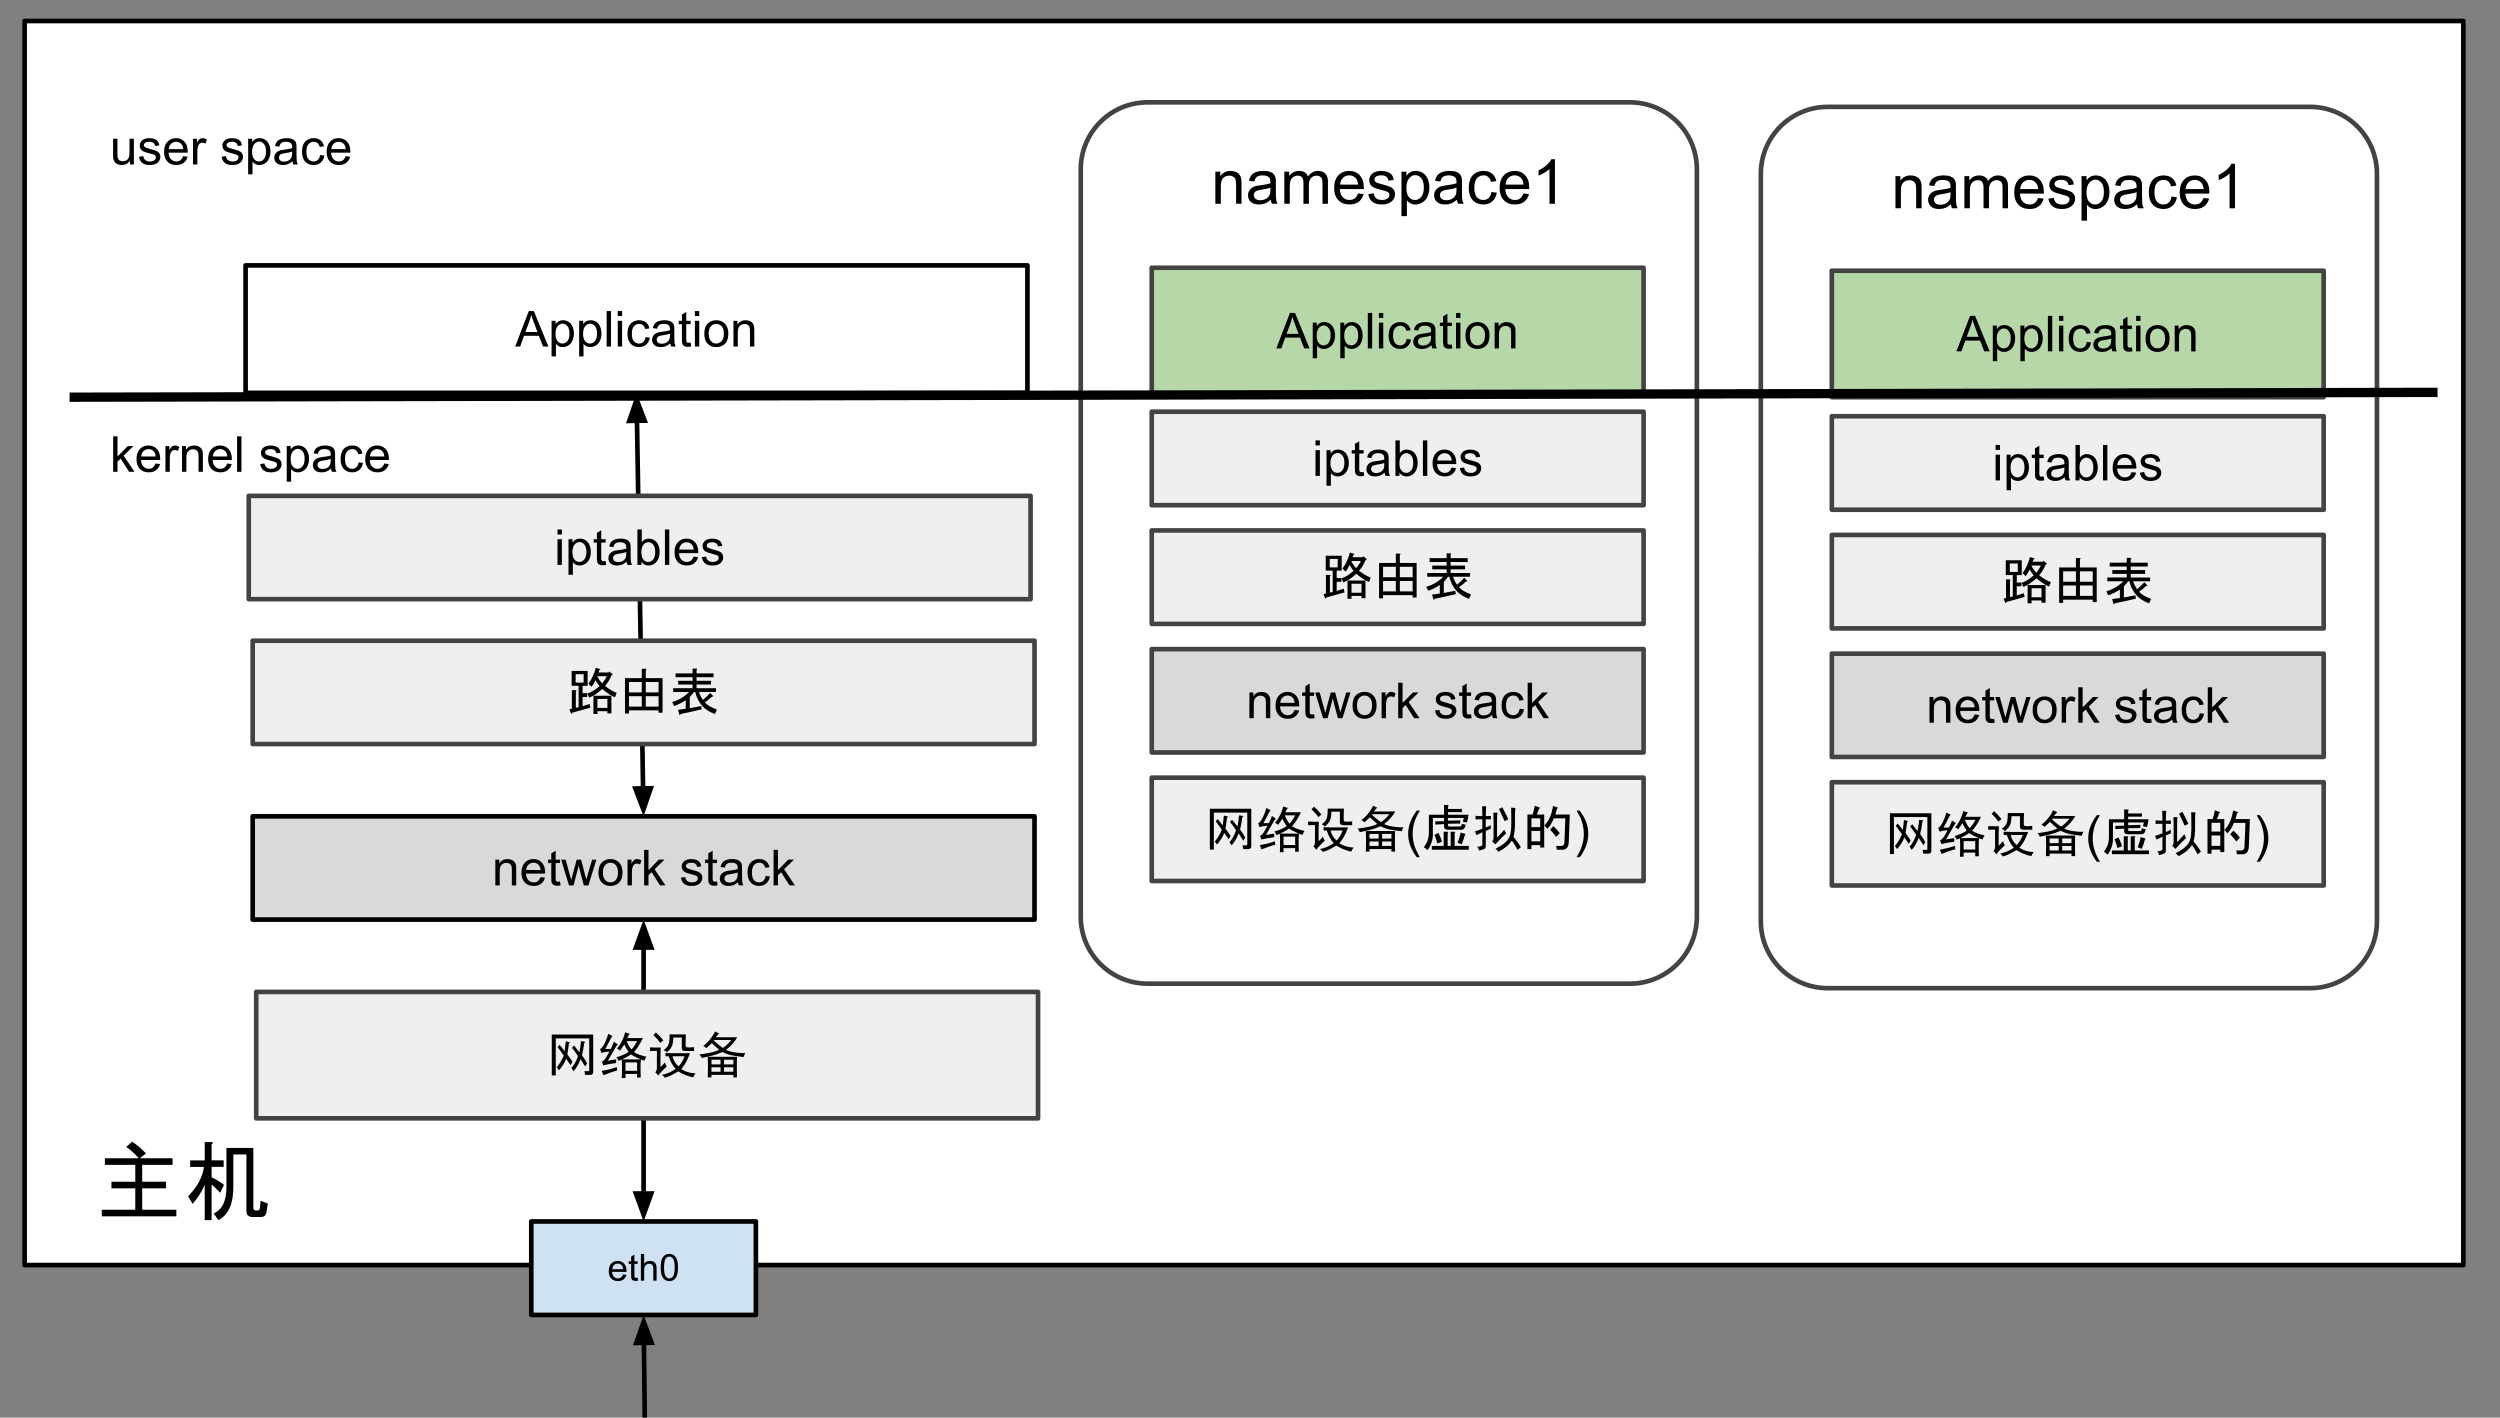 <svg version="1.1" viewBox="0.0 0.0 537.404 304.735" fill="none" stroke="none" stroke-linecap="square" stroke-miterlimit="10" xmlns:xlink="http://www.w3.org/1999/xlink" xmlns="http://www.w3.org/2000/svg"><rect x="0.0" y="0.0" width="537.404" height="304.735" fill="#808080" stroke="none"/><clipPath id="p.0"><path d="m0 0l537.404 0l0 304.735l-537.404 0l0 -304.735z" clip-rule="nonzero"/></clipPath><g clip-path="url(#p.0)"><path fill="#000000" fill-opacity="0.0" d="m0 0l537.404 0l0 304.735l-537.404 0z" fill-rule="evenodd"/><path fill="#ffffff" d="m5.299 4.512l524.221 0l0 267.433l-524.221 0z" fill-rule="evenodd"/><path stroke="#000000" stroke-width="1.0" stroke-linejoin="round" stroke-linecap="butt" d="m5.299 4.512l524.221 0l0 267.433l-524.221 0z" fill-rule="evenodd"/><path fill="#000000" fill-opacity="0.0" d="m11.394 233.795l80.913 0l0 42.016l-80.913 0z" fill-rule="evenodd"/><path fill="#000000" d="m30.566 260.043l7.344 0l0 1.422l-16.031 0l0 -1.422l7.203 0l0 -4.594l-5.125 0l0 -1.422l5.125 0l0 -3.625l-6.531 0l0 -1.422l7.266 0q-1.188 -1.406 -2.672 -2.438l1.266 -1.125q1.484 0.969 2.969 2.531l-1.328 1.031l7.047 0l0 1.422l-6.531 0l0 3.625l5.125 0l0 1.422l-5.125 0l0 4.594zm15.359 0.828q2.75 -1.266 2.75 -5.578l0 -8.531l5.781 0l0 12.844q0 0.594 0.531 0.594l0.438 0q0.375 0 0.453 -0.531l0.141 -1.547l1.562 0.594l-0.297 1.844q-0.156 1.047 -1.188 1.047l-1.781 0q-1.344 0 -1.344 -1.266l0 -12.172l-2.812 0l0 7.047q0 5.344 -3.188 7.062l-1.047 -1.406zm-0.438 1.406l-1.484 0l0 -7.578q-1.047 2.375 -2.609 4.078l-0.953 -1.625q2.969 -3.047 3.406 -6.312l-2.969 0l0 -1.406l3.125 0l0 -3.938l1.406 0q0.734 0.078 0.078 0.453l0 3.484l2.594 0l0 1.406l-2.594 0l0 2.234q1.328 0.594 2.672 1.625l-0.828 1.703q-0.891 -0.953 -1.844 -1.781l0 7.656z" fill-rule="nonzero"/><path fill="#ffffff" d="m232.32 36.382l0 0c0 -7.943 6.439 -14.382 14.382 -14.382l103.677 0c3.814 0 7.472 1.515 10.169 4.212c2.697 2.697 4.212 6.355 4.212 10.169l0 160.685c0 7.943 -6.439 14.382 -14.382 14.382l-103.677 0c-7.943 0 -14.382 -6.439 -14.382 -14.382z" fill-rule="evenodd"/><path stroke="#434343" stroke-width="1.0" stroke-linejoin="round" stroke-linecap="butt" d="m232.32 36.382l0 0c0 -7.943 6.439 -14.382 14.382 -14.382l103.677 0c3.814 0 7.472 1.515 10.169 4.212c2.697 2.697 4.212 6.355 4.212 10.169l0 160.685c0 7.943 -6.439 14.382 -14.382 14.382l-103.677 0c-7.943 0 -14.382 -6.439 -14.382 -14.382z" fill-rule="evenodd"/><path fill="#000000" fill-opacity="0.0" d="m232.319 22.001l132.441 0l0 35.559l-132.441 0z" fill-rule="evenodd"/><path fill="#000000" d="m261.255 43.801l0 -6.906l1.062 0l0 0.984q0.75 -1.141 2.188 -1.141q0.625 0 1.156 0.219q0.531 0.219 0.781 0.594q0.266 0.359 0.375 0.859q0.062 0.328 0.062 1.141l0 4.25l-1.172 0l0 -4.203q0 -0.719 -0.141 -1.062q-0.141 -0.359 -0.484 -0.562q-0.344 -0.219 -0.812 -0.219q-0.75 0 -1.297 0.469q-0.547 0.469 -0.547 1.797l0 3.781l-1.172 0zm11.928 -0.859q-0.656 0.562 -1.266 0.797q-0.594 0.219 -1.281 0.219q-1.141 0 -1.75 -0.547q-0.609 -0.562 -0.609 -1.438q0 -0.5 0.219 -0.922q0.234 -0.422 0.609 -0.672q0.375 -0.25 0.844 -0.391q0.344 -0.078 1.047 -0.172q1.422 -0.172 2.094 -0.406q0 -0.234 0 -0.297q0 -0.719 -0.328 -1.016q-0.453 -0.391 -1.344 -0.391q-0.812 0 -1.219 0.297q-0.391 0.281 -0.578 1.016l-1.141 -0.156q0.156 -0.734 0.516 -1.188q0.359 -0.453 1.031 -0.688q0.672 -0.25 1.562 -0.25q0.891 0 1.438 0.203q0.562 0.203 0.812 0.531q0.266 0.312 0.375 0.797q0.047 0.297 0.047 1.078l0 1.562q0 1.625 0.078 2.062q0.078 0.438 0.297 0.828l-1.219 0q-0.188 -0.359 -0.234 -0.859zm-0.094 -2.609q-0.641 0.266 -1.922 0.438q-0.719 0.109 -1.016 0.25q-0.297 0.125 -0.469 0.375q-0.156 0.25 -0.156 0.547q0 0.469 0.344 0.781q0.359 0.312 1.047 0.312q0.672 0 1.203 -0.297q0.531 -0.297 0.781 -0.812q0.188 -0.391 0.188 -1.172l0 -0.422zm2.991 3.469l0 -6.906l1.047 0l0 0.969q0.328 -0.516 0.859 -0.812q0.547 -0.312 1.234 -0.312q0.781 0 1.266 0.312q0.484 0.312 0.688 0.891q0.828 -1.203 2.141 -1.203q1.031 0 1.578 0.578q0.562 0.562 0.562 1.734l0 4.75l-1.172 0l0 -4.359q0 -0.703 -0.125 -1.0q-0.109 -0.312 -0.406 -0.5q-0.297 -0.188 -0.703 -0.188q-0.719 0 -1.203 0.484q-0.484 0.484 -0.484 1.547l0 4.016l-1.172 0l0 -4.484q0 -0.781 -0.297 -1.172q-0.281 -0.391 -0.922 -0.391q-0.5 0 -0.922 0.266q-0.422 0.25 -0.609 0.75q-0.188 0.5 -0.188 1.453l0 3.578l-1.172 0zm15.837 -2.219l1.203 0.141q-0.281 1.062 -1.062 1.656q-0.766 0.578 -1.969 0.578q-1.516 0 -2.406 -0.938q-0.891 -0.938 -0.891 -2.609q0 -1.75 0.891 -2.703q0.906 -0.969 2.344 -0.969q1.391 0 2.266 0.938q0.875 0.938 0.875 2.656q0 0.109 0 0.312l-5.156 0q0.062 1.141 0.641 1.75q0.578 0.594 1.438 0.594q0.656 0 1.109 -0.328q0.453 -0.344 0.719 -1.078zm-3.844 -1.906l3.859 0q-0.078 -0.859 -0.438 -1.297q-0.562 -0.688 -1.453 -0.688q-0.812 0 -1.359 0.547q-0.547 0.531 -0.609 1.438zm6.053 2.062l1.156 -0.188q0.109 0.703 0.547 1.078q0.453 0.359 1.25 0.359q0.812 0 1.203 -0.328q0.391 -0.328 0.391 -0.766q0 -0.391 -0.359 -0.625q-0.234 -0.156 -1.188 -0.391q-1.297 -0.328 -1.797 -0.562q-0.484 -0.25 -0.75 -0.656q-0.25 -0.422 -0.25 -0.938q0 -0.453 0.203 -0.844q0.219 -0.406 0.578 -0.672q0.281 -0.188 0.75 -0.328q0.469 -0.141 1.016 -0.141q0.812 0 1.422 0.234q0.609 0.234 0.906 0.641q0.297 0.391 0.406 1.062l-1.141 0.156q-0.078 -0.531 -0.453 -0.828q-0.375 -0.312 -1.062 -0.312q-0.812 0 -1.156 0.266q-0.344 0.266 -0.344 0.625q0 0.234 0.141 0.422q0.156 0.188 0.453 0.312q0.172 0.062 1.031 0.297q1.25 0.328 1.734 0.547q0.5 0.203 0.781 0.609q0.281 0.406 0.281 1.0q0 0.594 -0.344 1.109q-0.344 0.516 -1.0 0.797q-0.641 0.281 -1.453 0.281q-1.344 0 -2.047 -0.562q-0.703 -0.562 -0.906 -1.656zm7.133 4.719l0 -9.562l1.078 0l0 0.891q0.375 -0.531 0.844 -0.781q0.484 -0.266 1.156 -0.266q0.875 0 1.547 0.453q0.688 0.453 1.031 1.281q0.344 0.828 0.344 1.828q0 1.047 -0.375 1.906q-0.375 0.844 -1.109 1.297q-0.719 0.453 -1.531 0.453q-0.578 0 -1.047 -0.25q-0.469 -0.25 -0.766 -0.625l0 3.375l-1.172 0zm1.062 -6.078q0 1.344 0.531 1.984q0.547 0.625 1.312 0.625q0.781 0 1.344 -0.656q0.562 -0.656 0.562 -2.047q0 -1.312 -0.547 -1.969q-0.547 -0.672 -1.297 -0.672q-0.75 0 -1.328 0.703q-0.578 0.703 -0.578 2.031zm10.866 2.562q-0.656 0.562 -1.266 0.797q-0.594 0.219 -1.281 0.219q-1.141 0 -1.75 -0.547q-0.609 -0.562 -0.609 -1.438q0 -0.5 0.219 -0.922q0.234 -0.422 0.609 -0.672q0.375 -0.25 0.844 -0.391q0.344 -0.078 1.047 -0.172q1.422 -0.172 2.094 -0.406q0 -0.234 0 -0.297q0 -0.719 -0.328 -1.016q-0.453 -0.391 -1.344 -0.391q-0.812 0 -1.219 0.297q-0.391 0.281 -0.578 1.016l-1.141 -0.156q0.156 -0.734 0.516 -1.188q0.359 -0.453 1.031 -0.688q0.672 -0.25 1.562 -0.25q0.891 0 1.438 0.203q0.562 0.203 0.812 0.531q0.266 0.312 0.375 0.797q0.047 0.297 0.047 1.078l0 1.562q0 1.625 0.078 2.062q0.078 0.438 0.297 0.828l-1.219 0q-0.188 -0.359 -0.234 -0.859zm-0.094 -2.609q-0.641 0.266 -1.922 0.438q-0.719 0.109 -1.016 0.25q-0.297 0.125 -0.469 0.375q-0.156 0.25 -0.156 0.547q0 0.469 0.344 0.781q0.359 0.312 1.047 0.312q0.672 0 1.203 -0.297q0.531 -0.297 0.781 -0.812q0.188 -0.391 0.188 -1.172l0 -0.422zm7.506 0.938l1.156 0.156q-0.188 1.188 -0.969 1.859q-0.781 0.672 -1.922 0.672q-1.406 0 -2.281 -0.922q-0.859 -0.938 -0.859 -2.656q0 -1.125 0.375 -1.969q0.375 -0.844 1.125 -1.25q0.766 -0.422 1.656 -0.422q1.125 0 1.844 0.578q0.719 0.562 0.922 1.609l-1.141 0.172q-0.172 -0.703 -0.594 -1.047q-0.406 -0.359 -0.984 -0.359q-0.891 0 -1.453 0.641q-0.547 0.641 -0.547 2.0q0 1.406 0.531 2.031q0.547 0.625 1.406 0.625q0.688 0 1.141 -0.422q0.469 -0.422 0.594 -1.297zm6.883 0.312l1.203 0.141q-0.281 1.062 -1.062 1.656q-0.766 0.578 -1.969 0.578q-1.516 0 -2.406 -0.938q-0.891 -0.938 -0.891 -2.609q0 -1.75 0.891 -2.703q0.906 -0.969 2.344 -0.969q1.391 0 2.266 0.938q0.875 0.938 0.875 2.656q0 0.109 0 0.312l-5.156 0q0.062 1.141 0.641 1.75q0.578 0.594 1.438 0.594q0.656 0 1.109 -0.328q0.453 -0.344 0.719 -1.078zm-3.844 -1.906l3.859 0q-0.078 -0.859 -0.438 -1.297q-0.562 -0.688 -1.453 -0.688q-0.812 0 -1.359 0.547q-0.547 0.531 -0.609 1.438zm10.616 4.125l-1.172 0l0 -7.469q-0.422 0.406 -1.109 0.812q-0.688 0.406 -1.234 0.609l0 -1.141q0.984 -0.453 1.719 -1.109q0.734 -0.672 1.031 -1.281l0.766 0l0 9.578z" fill-rule="nonzero"/><path fill="#b6d7a8" d="m247.579 57.558l105.732 0l0 27.181l-105.732 0z" fill-rule="evenodd"/><path stroke="#434343" stroke-width="1.0" stroke-linejoin="round" stroke-linecap="butt" d="m247.579 57.558l105.732 0l0 27.181l-105.732 0z" fill-rule="evenodd"/><path fill="#000000" d="m274.364 74.888l2.922 -7.625l1.094 0l3.125 7.625l-1.156 0l-0.891 -2.312l-3.188 0l-0.828 2.312l-1.078 0zm2.203 -3.125l2.578 0l-0.797 -2.125q-0.359 -0.953 -0.531 -1.578q-0.156 0.734 -0.422 1.453l-0.828 2.25zm5.623 5.25l0 -7.656l0.859 0l0 0.719q0.297 -0.422 0.672 -0.625q0.391 -0.219 0.922 -0.219q0.703 0 1.25 0.375q0.547 0.359 0.812 1.031q0.281 0.656 0.281 1.453q0 0.844 -0.312 1.531q-0.297 0.672 -0.875 1.031q-0.578 0.359 -1.219 0.359q-0.469 0 -0.844 -0.188q-0.375 -0.203 -0.609 -0.516l0 2.703l-0.938 0zm0.844 -4.859q0 1.062 0.438 1.578q0.438 0.516 1.047 0.516q0.625 0 1.062 -0.531q0.453 -0.531 0.453 -1.641q0 -1.047 -0.438 -1.578q-0.438 -0.531 -1.047 -0.531q-0.594 0 -1.062 0.562q-0.453 0.562 -0.453 1.625zm5.083 4.859l0 -7.656l0.859 0l0 0.719q0.297 -0.422 0.672 -0.625q0.391 -0.219 0.922 -0.219q0.703 0 1.25 0.375q0.547 0.359 0.812 1.031q0.281 0.656 0.281 1.453q0 0.844 -0.312 1.531q-0.297 0.672 -0.875 1.031q-0.578 0.359 -1.219 0.359q-0.469 0 -0.844 -0.188q-0.375 -0.203 -0.609 -0.516l0 2.703l-0.938 0zm0.844 -4.859q0 1.062 0.438 1.578q0.438 0.516 1.047 0.516q0.625 0 1.062 -0.531q0.453 -0.531 0.453 -1.641q0 -1.047 -0.438 -1.578q-0.438 -0.531 -1.047 -0.531q-0.594 0 -1.062 0.562q-0.453 0.562 -0.453 1.625zm5.067 2.734l0 -7.625l0.938 0l0 7.625l-0.938 0zm2.383 -6.547l0 -1.078l0.938 0l0 1.078l-0.938 0zm0 6.547l0 -5.531l0.938 0l0 5.531l-0.938 0zm5.977 -2.031l0.922 0.125q-0.156 0.953 -0.781 1.5q-0.625 0.531 -1.531 0.531q-1.125 0 -1.812 -0.734q-0.688 -0.75 -0.688 -2.125q0 -0.906 0.297 -1.578q0.297 -0.672 0.891 -1.0q0.609 -0.344 1.328 -0.344q0.891 0 1.469 0.469q0.578 0.453 0.734 1.281l-0.906 0.141q-0.141 -0.547 -0.469 -0.828q-0.328 -0.281 -0.797 -0.281q-0.703 0 -1.156 0.516q-0.438 0.5 -0.438 1.594q0 1.109 0.422 1.625q0.438 0.5 1.125 0.5q0.547 0 0.906 -0.344q0.375 -0.344 0.484 -1.047zm5.328 1.344q-0.531 0.453 -1.016 0.641q-0.469 0.172 -1.016 0.172q-0.922 0 -1.406 -0.438q-0.484 -0.453 -0.484 -1.141q0 -0.406 0.172 -0.734q0.188 -0.344 0.484 -0.547q0.312 -0.203 0.688 -0.312q0.266 -0.062 0.828 -0.141q1.125 -0.125 1.672 -0.312q0 -0.203 0 -0.25q0 -0.578 -0.266 -0.812q-0.359 -0.312 -1.062 -0.312q-0.656 0 -0.984 0.234q-0.312 0.234 -0.453 0.812l-0.922 -0.125q0.125 -0.578 0.406 -0.938q0.297 -0.375 0.828 -0.562q0.547 -0.203 1.25 -0.203q0.719 0 1.156 0.172q0.438 0.172 0.641 0.422q0.219 0.25 0.297 0.641q0.047 0.234 0.047 0.859l0 1.25q0 1.297 0.062 1.656q0.062 0.344 0.234 0.656l-0.969 0q-0.156 -0.297 -0.188 -0.688zm-0.078 -2.078q-0.516 0.203 -1.531 0.344q-0.578 0.078 -0.828 0.188q-0.234 0.109 -0.359 0.312q-0.125 0.188 -0.125 0.438q0 0.375 0.281 0.625q0.281 0.25 0.828 0.25q0.531 0 0.953 -0.234q0.422 -0.234 0.625 -0.656q0.156 -0.312 0.156 -0.938l0 -0.328zm4.442 1.922l0.125 0.828q-0.391 0.094 -0.703 0.094q-0.5 0 -0.781 -0.156q-0.281 -0.172 -0.406 -0.438q-0.109 -0.266 -0.109 -1.109l0 -3.172l-0.688 0l0 -0.734l0.688 0l0 -1.359l0.938 -0.562l0 1.922l0.938 0l0 0.734l-0.938 0l0 3.234q0 0.391 0.047 0.516q0.047 0.109 0.156 0.188q0.109 0.062 0.328 0.062q0.156 0 0.406 -0.047zm0.914 -5.703l0 -1.078l0.938 0l0 1.078l-0.938 0zm0 6.547l0 -5.531l0.938 0l0 5.531l-0.938 0zm2.024 -2.766q0 -1.531 0.844 -2.266q0.719 -0.625 1.734 -0.625q1.141 0 1.859 0.75q0.734 0.75 0.734 2.062q0 1.062 -0.328 1.688q-0.312 0.609 -0.922 0.953q-0.609 0.328 -1.344 0.328q-1.156 0 -1.875 -0.734q-0.703 -0.75 -0.703 -2.156zm0.953 0q0 1.062 0.469 1.594q0.469 0.531 1.156 0.531q0.703 0 1.156 -0.531q0.469 -0.531 0.469 -1.625q0 -1.016 -0.469 -1.547q-0.453 -0.531 -1.156 -0.531q-0.688 0 -1.156 0.531q-0.469 0.516 -0.469 1.578zm5.317 2.766l0 -5.531l0.844 0l0 0.797q0.609 -0.922 1.75 -0.922q0.5 0 0.922 0.188q0.422 0.172 0.625 0.469q0.219 0.297 0.297 0.688q0.047 0.266 0.047 0.922l0 3.391l-0.938 0l0 -3.359q0 -0.578 -0.109 -0.859q-0.109 -0.281 -0.391 -0.453q-0.266 -0.172 -0.641 -0.172q-0.594 0 -1.031 0.391q-0.438 0.375 -0.438 1.438l0 3.016l-0.938 0z" fill-rule="nonzero"/><path fill="#d9d9d9" d="m247.58 139.543l105.732 0l0 22.205l-105.732 0z" fill-rule="evenodd"/><path stroke="#434343" stroke-width="1.0" stroke-linejoin="round" stroke-linecap="butt" d="m247.58 139.543l105.732 0l0 22.205l-105.732 0z" fill-rule="evenodd"/><path fill="#000000" d="m268.577 154.385l0 -5.531l0.844 0l0 0.797q0.609 -0.922 1.75 -0.922q0.5 0 0.922 0.188q0.422 0.172 0.625 0.469q0.219 0.297 0.297 0.688q0.047 0.266 0.047 0.922l0 3.391l-0.938 0l0 -3.359q0 -0.578 -0.109 -0.859q-0.109 -0.281 -0.391 -0.453q-0.266 -0.172 -0.641 -0.172q-0.594 0 -1.031 0.391q-0.438 0.375 -0.438 1.438l0 3.016l-0.938 0zm9.708 -1.781l0.969 0.125q-0.234 0.844 -0.859 1.312q-0.609 0.469 -1.578 0.469q-1.203 0 -1.922 -0.75q-0.703 -0.75 -0.703 -2.094q0 -1.391 0.719 -2.156q0.719 -0.781 1.859 -0.781q1.109 0 1.812 0.766q0.703 0.75 0.703 2.125q0 0.078 0 0.234l-4.125 0q0.047 0.922 0.516 1.406q0.469 0.484 1.156 0.484q0.516 0 0.875 -0.266q0.359 -0.281 0.578 -0.875zm-3.078 -1.516l3.094 0q-0.062 -0.688 -0.359 -1.047q-0.453 -0.531 -1.156 -0.531q-0.641 0 -1.094 0.438q-0.438 0.422 -0.484 1.141zm7.27 2.453l0.125 0.828q-0.391 0.094 -0.703 0.094q-0.5 0 -0.781 -0.156q-0.281 -0.172 -0.406 -0.438q-0.109 -0.266 -0.109 -1.109l0 -3.172l-0.688 0l0 -0.734l0.688 0l0 -1.359l0.938 -0.562l0 1.922l0.938 0l0 0.734l-0.938 0l0 3.234q0 0.391 0.047 0.516q0.047 0.109 0.156 0.188q0.109 0.062 0.328 0.062q0.156 0 0.406 -0.047zm1.929 0.844l-1.688 -5.531l0.969 0l0.875 3.188l0.328 1.188q0.031 -0.078 0.297 -1.141l0.875 -3.234l0.953 0l0.828 3.203l0.281 1.062l0.312 -1.062l0.953 -3.203l0.906 0l-1.719 5.531l-0.984 0l-0.875 -3.312l-0.219 -0.938l-1.109 4.25l-0.984 0zm6.336 -2.766q0 -1.531 0.844 -2.266q0.719 -0.625 1.734 -0.625q1.141 0 1.859 0.75q0.734 0.75 0.734 2.062q0 1.062 -0.328 1.688q-0.312 0.609 -0.922 0.953q-0.609 0.328 -1.344 0.328q-1.156 0 -1.875 -0.734q-0.703 -0.75 -0.703 -2.156zm0.953 0q0 1.062 0.469 1.594q0.469 0.531 1.156 0.531q0.703 0 1.156 -0.531q0.469 -0.531 0.469 -1.625q0 -1.016 -0.469 -1.547q-0.453 -0.531 -1.156 -0.531q-0.688 0 -1.156 0.531q-0.469 0.516 -0.469 1.578zm5.301 2.766l0 -5.531l0.844 0l0 0.844q0.328 -0.594 0.594 -0.781q0.281 -0.188 0.609 -0.188q0.469 0 0.953 0.312l-0.312 0.859q-0.344 -0.203 -0.688 -0.203q-0.312 0 -0.562 0.188q-0.234 0.188 -0.344 0.516q-0.156 0.5 -0.156 1.094l0 2.891l-0.938 0zm3.564 0l0 -7.625l0.938 0l0 4.344l2.219 -2.25l1.219 0l-2.125 2.062l2.328 3.469l-1.156 0l-1.812 -2.828l-0.672 0.641l0 2.188l-0.938 0zm7.914 -1.656l0.922 -0.141q0.078 0.562 0.438 0.859q0.359 0.297 1.0 0.297q0.641 0 0.953 -0.266q0.312 -0.266 0.312 -0.625q0 -0.312 -0.281 -0.5q-0.188 -0.125 -0.953 -0.312q-1.031 -0.266 -1.438 -0.453q-0.391 -0.188 -0.594 -0.516q-0.203 -0.344 -0.203 -0.75q0 -0.359 0.172 -0.672q0.172 -0.328 0.453 -0.531q0.219 -0.156 0.594 -0.266q0.391 -0.125 0.812 -0.125q0.656 0 1.141 0.188q0.5 0.188 0.734 0.516q0.234 0.312 0.312 0.859l-0.906 0.125q-0.062 -0.438 -0.375 -0.672q-0.297 -0.234 -0.828 -0.234q-0.656 0 -0.938 0.219q-0.266 0.203 -0.266 0.484q0 0.188 0.109 0.328q0.125 0.156 0.359 0.25q0.141 0.062 0.828 0.25q1.0 0.266 1.391 0.438q0.391 0.156 0.609 0.484q0.234 0.312 0.234 0.797q0 0.469 -0.281 0.891q-0.266 0.406 -0.781 0.641q-0.516 0.219 -1.172 0.219q-1.078 0 -1.641 -0.438q-0.562 -0.453 -0.719 -1.344zm7.75 0.812l0.125 0.828q-0.391 0.094 -0.703 0.094q-0.5 0 -0.781 -0.156q-0.281 -0.172 -0.406 -0.438q-0.109 -0.266 -0.109 -1.109l0 -3.172l-0.688 0l0 -0.734l0.688 0l0 -1.359l0.938 -0.562l0 1.922l0.938 0l0 0.734l-0.938 0l0 3.234q0 0.391 0.047 0.516q0.047 0.109 0.156 0.188q0.109 0.062 0.328 0.062q0.156 0 0.406 -0.047zm4.523 0.156q-0.531 0.453 -1.016 0.641q-0.469 0.172 -1.016 0.172q-0.922 0 -1.406 -0.438q-0.484 -0.453 -0.484 -1.141q0 -0.406 0.172 -0.734q0.188 -0.344 0.484 -0.547q0.312 -0.203 0.688 -0.312q0.266 -0.062 0.828 -0.141q1.125 -0.125 1.672 -0.312q0 -0.203 0 -0.25q0 -0.578 -0.266 -0.812q-0.359 -0.312 -1.062 -0.312q-0.656 0 -0.984 0.234q-0.312 0.234 -0.453 0.812l-0.922 -0.125q0.125 -0.578 0.406 -0.938q0.297 -0.375 0.828 -0.562q0.547 -0.203 1.25 -0.203q0.719 0 1.156 0.172q0.438 0.172 0.641 0.422q0.219 0.25 0.297 0.641q0.047 0.234 0.047 0.859l0 1.25q0 1.297 0.062 1.656q0.062 0.344 0.234 0.656l-0.969 0q-0.156 -0.297 -0.188 -0.688zm-0.078 -2.078q-0.516 0.203 -1.531 0.344q-0.578 0.078 -0.828 0.188q-0.234 0.109 -0.359 0.312q-0.125 0.188 -0.125 0.438q0 0.375 0.281 0.625q0.281 0.25 0.828 0.25q0.531 0 0.953 -0.234q0.422 -0.234 0.625 -0.656q0.156 -0.312 0.156 -0.938l0 -0.328zm6.005 0.734l0.922 0.125q-0.156 0.953 -0.781 1.5q-0.625 0.531 -1.531 0.531q-1.125 0 -1.812 -0.734q-0.688 -0.75 -0.688 -2.125q0 -0.906 0.297 -1.578q0.297 -0.672 0.891 -1.0q0.609 -0.344 1.328 -0.344q0.891 0 1.469 0.469q0.578 0.453 0.734 1.281l-0.906 0.141q-0.141 -0.547 -0.469 -0.828q-0.328 -0.281 -0.797 -0.281q-0.703 0 -1.156 0.516q-0.438 0.5 -0.438 1.594q0 1.109 0.422 1.625q0.438 0.5 1.125 0.5q0.547 0 0.906 -0.344q0.375 -0.344 0.484 -1.047zm1.719 2.031l0 -7.625l0.938 0l0 4.344l2.219 -2.25l1.219 0l-2.125 2.062l2.328 3.469l-1.156 0l-1.812 -2.828l-0.672 0.641l0 2.188l-0.938 0z" fill-rule="nonzero"/><path fill="#ffffff" d="m52.793 57.05l168.063 0l0 27.402l-168.063 0z" fill-rule="evenodd"/><path stroke="#000000" stroke-width="1.0" stroke-linejoin="round" stroke-linecap="butt" d="m52.793 57.05l168.063 0l0 27.402l-168.063 0z" fill-rule="evenodd"/><path fill="#000000" d="m110.743 74.491l2.922 -7.625l1.094 0l3.125 7.625l-1.156 0l-0.891 -2.312l-3.188 0l-0.828 2.312l-1.078 0zm2.203 -3.125l2.578 0l-0.797 -2.125q-0.359 -0.953 -0.531 -1.578q-0.156 0.734 -0.422 1.453l-0.828 2.25zm5.623 5.25l0 -7.656l0.859 0l0 0.719q0.297 -0.422 0.672 -0.625q0.391 -0.219 0.922 -0.219q0.703 0 1.25 0.375q0.547 0.359 0.812 1.031q0.281 0.656 0.281 1.453q0 0.844 -0.312 1.531q-0.297 0.672 -0.875 1.031q-0.578 0.359 -1.219 0.359q-0.469 0 -0.844 -0.188q-0.375 -0.203 -0.609 -0.516l0 2.703l-0.938 0zm0.844 -4.859q0 1.062 0.438 1.578q0.438 0.516 1.047 0.516q0.625 0 1.062 -0.531q0.453 -0.531 0.453 -1.641q0 -1.047 -0.438 -1.578q-0.438 -0.531 -1.047 -0.531q-0.594 0 -1.062 0.562q-0.453 0.562 -0.453 1.625zm5.083 4.859l0 -7.656l0.859 0l0 0.719q0.297 -0.422 0.672 -0.625q0.391 -0.219 0.922 -0.219q0.703 0 1.25 0.375q0.547 0.359 0.812 1.031q0.281 0.656 0.281 1.453q0 0.844 -0.312 1.531q-0.297 0.672 -0.875 1.031q-0.578 0.359 -1.219 0.359q-0.469 0 -0.844 -0.188q-0.375 -0.203 -0.609 -0.516l0 2.703l-0.938 0zm0.844 -4.859q0 1.062 0.438 1.578q0.438 0.516 1.047 0.516q0.625 0 1.062 -0.531q0.453 -0.531 0.453 -1.641q0 -1.047 -0.438 -1.578q-0.438 -0.531 -1.047 -0.531q-0.594 0 -1.062 0.562q-0.453 0.562 -0.453 1.625zm5.067 2.734l0 -7.625l0.938 0l0 7.625l-0.938 0zm2.383 -6.547l0 -1.078l0.938 0l0 1.078l-0.938 0zm0 6.547l0 -5.531l0.938 0l0 5.531l-0.938 0zm5.977 -2.031l0.922 0.125q-0.156 0.953 -0.781 1.5q-0.625 0.531 -1.531 0.531q-1.125 0 -1.812 -0.734q-0.688 -0.75 -0.688 -2.125q0 -0.906 0.297 -1.578q0.297 -0.672 0.891 -1.0q0.609 -0.344 1.328 -0.344q0.891 0 1.469 0.469q0.578 0.453 0.734 1.281l-0.906 0.141q-0.141 -0.547 -0.469 -0.828q-0.328 -0.281 -0.797 -0.281q-0.703 0 -1.156 0.516q-0.438 0.5 -0.438 1.594q0 1.109 0.422 1.625q0.438 0.5 1.125 0.5q0.547 0 0.906 -0.344q0.375 -0.344 0.484 -1.047zm5.328 1.344q-0.531 0.453 -1.016 0.641q-0.469 0.172 -1.016 0.172q-0.922 0 -1.406 -0.438q-0.484 -0.453 -0.484 -1.141q0 -0.406 0.172 -0.734q0.188 -0.344 0.484 -0.547q0.312 -0.203 0.688 -0.312q0.266 -0.062 0.828 -0.141q1.125 -0.125 1.672 -0.312q0 -0.203 0 -0.25q0 -0.578 -0.266 -0.812q-0.359 -0.312 -1.062 -0.312q-0.656 0 -0.984 0.234q-0.312 0.234 -0.453 0.812l-0.922 -0.125q0.125 -0.578 0.406 -0.938q0.297 -0.375 0.828 -0.562q0.547 -0.203 1.25 -0.203q0.719 0 1.156 0.172q0.438 0.172 0.641 0.422q0.219 0.25 0.297 0.641q0.047 0.234 0.047 0.859l0 1.25q0 1.297 0.062 1.656q0.062 0.344 0.234 0.656l-0.969 0q-0.156 -0.297 -0.188 -0.688zm-0.078 -2.078q-0.516 0.203 -1.531 0.344q-0.578 0.078 -0.828 0.188q-0.234 0.109 -0.359 0.312q-0.125 0.188 -0.125 0.438q0 0.375 0.281 0.625q0.281 0.25 0.828 0.25q0.531 0 0.953 -0.234q0.422 -0.234 0.625 -0.656q0.156 -0.312 0.156 -0.938l0 -0.328zm4.442 1.922l0.125 0.828q-0.391 0.094 -0.703 0.094q-0.5 0 -0.781 -0.156q-0.281 -0.172 -0.406 -0.438q-0.109 -0.266 -0.109 -1.109l0 -3.172l-0.688 0l0 -0.734l0.688 0l0 -1.359l0.938 -0.562l0 1.922l0.938 0l0 0.734l-0.938 0l0 3.234q0 0.391 0.047 0.516q0.047 0.109 0.156 0.188q0.109 0.062 0.328 0.062q0.156 0 0.406 -0.047zm0.914 -5.703l0 -1.078l0.938 0l0 1.078l-0.938 0zm0 6.547l0 -5.531l0.938 0l0 5.531l-0.938 0zm2.024 -2.766q0 -1.531 0.844 -2.266q0.719 -0.625 1.734 -0.625q1.141 0 1.859 0.75q0.734 0.75 0.734 2.062q0 1.062 -0.328 1.688q-0.312 0.609 -0.922 0.953q-0.609 0.328 -1.344 0.328q-1.156 0 -1.875 -0.734q-0.703 -0.75 -0.703 -2.156zm0.953 0q0 1.062 0.469 1.594q0.469 0.531 1.156 0.531q0.703 0 1.156 -0.531q0.469 -0.531 0.469 -1.625q0 -1.016 -0.469 -1.547q-0.453 -0.531 -1.156 -0.531q-0.688 0 -1.156 0.531q-0.469 0.516 -0.469 1.578zm5.317 2.766l0 -5.531l0.844 0l0 0.797q0.609 -0.922 1.75 -0.922q0.5 0 0.922 0.188q0.422 0.172 0.625 0.469q0.219 0.297 0.297 0.688q0.047 0.266 0.047 0.922l0 3.391l-0.938 0l0 -3.359q0 -0.578 -0.109 -0.859q-0.109 -0.281 -0.391 -0.453q-0.266 -0.172 -0.641 -0.172q-0.594 0 -1.031 0.391q-0.438 0.375 -0.438 1.438l0 3.016l-0.938 0z" fill-rule="nonzero"/><path fill="#d9d9d9" d="m54.318 175.478l168.063 0l0 22.205l-168.063 0z" fill-rule="evenodd"/><path stroke="#000000" stroke-width="1.0" stroke-linejoin="round" stroke-linecap="butt" d="m54.318 175.478l168.063 0l0 22.205l-168.063 0z" fill-rule="evenodd"/><path fill="#000000" d="m106.48 190.32l0 -5.531l0.844 0l0 0.797q0.609 -0.922 1.75 -0.922q0.5 0 0.922 0.188q0.422 0.172 0.625 0.469q0.219 0.297 0.297 0.688q0.047 0.266 0.047 0.922l0 3.391l-0.938 0l0 -3.359q0 -0.578 -0.109 -0.859q-0.109 -0.281 -0.391 -0.453q-0.266 -0.172 -0.641 -0.172q-0.594 0 -1.031 0.391q-0.438 0.375 -0.438 1.438l0 3.016l-0.938 0zm9.708 -1.781l0.969 0.125q-0.234 0.844 -0.859 1.312q-0.609 0.469 -1.578 0.469q-1.203 0 -1.922 -0.75q-0.703 -0.75 -0.703 -2.094q0 -1.391 0.719 -2.156q0.719 -0.781 1.859 -0.781q1.109 0 1.812 0.766q0.703 0.75 0.703 2.125q0 0.078 0 0.234l-4.125 0q0.047 0.922 0.516 1.406q0.469 0.484 1.156 0.484q0.516 0 0.875 -0.266q0.359 -0.281 0.578 -0.875zm-3.078 -1.516l3.094 0q-0.062 -0.688 -0.359 -1.047q-0.453 -0.531 -1.156 -0.531q-0.641 0 -1.094 0.438q-0.438 0.422 -0.484 1.141zm7.27 2.453l0.125 0.828q-0.391 0.094 -0.703 0.094q-0.5 0 -0.781 -0.156q-0.281 -0.172 -0.406 -0.438q-0.109 -0.266 -0.109 -1.109l0 -3.172l-0.688 0l0 -0.734l0.688 0l0 -1.359l0.938 -0.562l0 1.922l0.938 0l0 0.734l-0.938 0l0 3.234q0 0.391 0.047 0.516q0.047 0.109 0.156 0.188q0.109 0.062 0.328 0.062q0.156 0 0.406 -0.047zm1.929 0.844l-1.688 -5.531l0.969 0l0.875 3.188l0.328 1.188q0.031 -0.078 0.297 -1.141l0.875 -3.234l0.953 0l0.828 3.203l0.281 1.062l0.312 -1.062l0.953 -3.203l0.906 0l-1.719 5.531l-0.984 0l-0.875 -3.312l-0.219 -0.938l-1.109 4.25l-0.984 0zm6.336 -2.766q0 -1.531 0.844 -2.266q0.719 -0.625 1.734 -0.625q1.141 0 1.859 0.75q0.734 0.75 0.734 2.062q0 1.062 -0.328 1.688q-0.312 0.609 -0.922 0.953q-0.609 0.328 -1.344 0.328q-1.156 0 -1.875 -0.734q-0.703 -0.75 -0.703 -2.156zm0.953 0q0 1.062 0.469 1.594q0.469 0.531 1.156 0.531q0.703 0 1.156 -0.531q0.469 -0.531 0.469 -1.625q0 -1.016 -0.469 -1.547q-0.453 -0.531 -1.156 -0.531q-0.688 0 -1.156 0.531q-0.469 0.516 -0.469 1.578zm5.301 2.766l0 -5.531l0.844 0l0 0.844q0.328 -0.594 0.594 -0.781q0.281 -0.188 0.609 -0.188q0.469 0 0.953 0.312l-0.312 0.859q-0.344 -0.203 -0.688 -0.203q-0.312 0 -0.562 0.188q-0.234 0.188 -0.344 0.516q-0.156 0.5 -0.156 1.094l0 2.891l-0.938 0zm3.564 0l0 -7.625l0.938 0l0 4.344l2.219 -2.25l1.219 0l-2.125 2.062l2.328 3.469l-1.156 0l-1.812 -2.828l-0.672 0.641l0 2.188l-0.938 0zm7.914 -1.656l0.922 -0.141q0.078 0.562 0.438 0.859q0.359 0.297 1.0 0.297q0.641 0 0.953 -0.266q0.312 -0.266 0.312 -0.625q0 -0.312 -0.281 -0.5q-0.188 -0.125 -0.953 -0.312q-1.031 -0.266 -1.438 -0.453q-0.391 -0.188 -0.594 -0.516q-0.203 -0.344 -0.203 -0.75q0 -0.359 0.172 -0.672q0.172 -0.328 0.453 -0.531q0.219 -0.156 0.594 -0.266q0.391 -0.125 0.812 -0.125q0.656 0 1.141 0.188q0.5 0.188 0.734 0.516q0.234 0.312 0.312 0.859l-0.906 0.125q-0.062 -0.438 -0.375 -0.672q-0.297 -0.234 -0.828 -0.234q-0.656 0 -0.938 0.219q-0.266 0.203 -0.266 0.484q0 0.188 0.109 0.328q0.125 0.156 0.359 0.25q0.141 0.062 0.828 0.25q1.0 0.266 1.391 0.438q0.391 0.156 0.609 0.484q0.234 0.312 0.234 0.797q0 0.469 -0.281 0.891q-0.266 0.406 -0.781 0.641q-0.516 0.219 -1.172 0.219q-1.078 0 -1.641 -0.438q-0.562 -0.453 -0.719 -1.344zm7.75 0.812l0.125 0.828q-0.391 0.094 -0.703 0.094q-0.5 0 -0.781 -0.156q-0.281 -0.172 -0.406 -0.438q-0.109 -0.266 -0.109 -1.109l0 -3.172l-0.688 0l0 -0.734l0.688 0l0 -1.359l0.938 -0.562l0 1.922l0.938 0l0 0.734l-0.938 0l0 3.234q0 0.391 0.047 0.516q0.047 0.109 0.156 0.188q0.109 0.062 0.328 0.062q0.156 0 0.406 -0.047zm4.523 0.156q-0.531 0.453 -1.016 0.641q-0.469 0.172 -1.016 0.172q-0.922 0 -1.406 -0.438q-0.484 -0.453 -0.484 -1.141q0 -0.406 0.172 -0.734q0.188 -0.344 0.484 -0.547q0.312 -0.203 0.688 -0.312q0.266 -0.062 0.828 -0.141q1.125 -0.125 1.672 -0.312q0 -0.203 0 -0.25q0 -0.578 -0.266 -0.812q-0.359 -0.312 -1.062 -0.312q-0.656 0 -0.984 0.234q-0.312 0.234 -0.453 0.812l-0.922 -0.125q0.125 -0.578 0.406 -0.938q0.297 -0.375 0.828 -0.562q0.547 -0.203 1.25 -0.203q0.719 0 1.156 0.172q0.438 0.172 0.641 0.422q0.219 0.25 0.297 0.641q0.047 0.234 0.047 0.859l0 1.25q0 1.297 0.062 1.656q0.062 0.344 0.234 0.656l-0.969 0q-0.156 -0.297 -0.188 -0.688zm-0.078 -2.078q-0.516 0.203 -1.531 0.344q-0.578 0.078 -0.828 0.188q-0.234 0.109 -0.359 0.312q-0.125 0.188 -0.125 0.438q0 0.375 0.281 0.625q0.281 0.25 0.828 0.25q0.531 0 0.953 -0.234q0.422 -0.234 0.625 -0.656q0.156 -0.312 0.156 -0.938l0 -0.328zm6.005 0.734l0.922 0.125q-0.156 0.953 -0.781 1.5q-0.625 0.531 -1.531 0.531q-1.125 0 -1.812 -0.734q-0.688 -0.75 -0.688 -2.125q0 -0.906 0.297 -1.578q0.297 -0.672 0.891 -1.0q0.609 -0.344 1.328 -0.344q0.891 0 1.469 0.469q0.578 0.453 0.734 1.281l-0.906 0.141q-0.141 -0.547 -0.469 -0.828q-0.328 -0.281 -0.797 -0.281q-0.703 0 -1.156 0.516q-0.438 0.5 -0.438 1.594q0 1.109 0.422 1.625q0.438 0.5 1.125 0.5q0.547 0 0.906 -0.344q0.375 -0.344 0.484 -1.047zm1.719 2.031l0 -7.625l0.938 0l0 4.344l2.219 -2.25l1.219 0l-2.125 2.062l2.328 3.469l-1.156 0l-1.812 -2.828l-0.672 0.641l0 2.188l-0.938 0z" fill-rule="nonzero"/><path fill="#cfe2f3" d="m114.207 262.564l48.283 0l0 20.094l-48.283 0z" fill-rule="evenodd"/><path stroke="#000000" stroke-width="1.0" stroke-linejoin="round" stroke-linecap="butt" d="m114.207 262.564l48.283 0l0 20.094l-48.283 0z" fill-rule="evenodd"/><path fill="#000000" d="m133.939 273.948l0.719 0.094q-0.172 0.641 -0.641 1.0q-0.453 0.344 -1.188 0.344q-0.906 0 -1.438 -0.562q-0.531 -0.562 -0.531 -1.578q0 -1.047 0.531 -1.625q0.547 -0.578 1.406 -0.578q0.828 0 1.359 0.578q0.531 0.562 0.531 1.594q0 0.062 -0.016 0.188l-3.094 0q0.047 0.672 0.391 1.047q0.344 0.359 0.875 0.359q0.375 0 0.641 -0.203q0.281 -0.203 0.453 -0.656zm-2.312 -1.125l2.312 0q-0.047 -0.531 -0.266 -0.797q-0.328 -0.406 -0.875 -0.406q-0.484 0 -0.812 0.328q-0.328 0.328 -0.359 0.875zm5.449 1.844l0.109 0.609q-0.297 0.078 -0.531 0.078q-0.391 0 -0.609 -0.125q-0.203 -0.125 -0.297 -0.312q-0.078 -0.203 -0.078 -0.844l0 -2.391l-0.516 0l0 -0.547l0.516 0l0 -1.016l0.703 -0.422l0 1.438l0.703 0l0 0.547l-0.703 0l0 2.438q0 0.297 0.031 0.391q0.047 0.078 0.125 0.125q0.078 0.047 0.234 0.047q0.125 0 0.312 -0.016zm0.691 0.625l0 -5.734l0.703 0l0 2.062q0.484 -0.578 1.234 -0.578q0.469 0 0.797 0.188q0.344 0.188 0.484 0.516q0.156 0.312 0.156 0.922l0 2.625l-0.703 0l0 -2.625q0 -0.531 -0.234 -0.766q-0.219 -0.25 -0.641 -0.25q-0.312 0 -0.594 0.172q-0.266 0.156 -0.391 0.438q-0.109 0.266 -0.109 0.766l0 2.266l-0.703 0zm4.246 -2.828q0 -1.016 0.203 -1.625q0.219 -0.625 0.625 -0.953q0.422 -0.344 1.047 -0.344q0.453 0 0.797 0.188q0.359 0.188 0.578 0.531q0.234 0.344 0.359 0.859q0.125 0.5 0.125 1.344q0 1.016 -0.203 1.641q-0.203 0.609 -0.625 0.953q-0.406 0.328 -1.031 0.328q-0.828 0 -1.297 -0.594q-0.578 -0.719 -0.578 -2.328zm0.734 0q0 1.406 0.328 1.875q0.328 0.469 0.812 0.469q0.484 0 0.812 -0.469q0.328 -0.469 0.328 -1.875q0 -1.406 -0.328 -1.875q-0.328 -0.469 -0.828 -0.469q-0.484 0 -0.766 0.406q-0.359 0.531 -0.359 1.938z" fill-rule="nonzero"/><path fill="#000000" fill-opacity="0.0" d="m136.824 84.451l1.512 91.024" fill-rule="evenodd"/><path stroke="#000000" stroke-width="1.0" stroke-linejoin="round" stroke-linecap="butt" d="m136.924 90.451l1.313 79.025" fill-rule="evenodd"/><path fill="#000000" stroke="#000000" stroke-width="1.0" stroke-linecap="butt" d="m138.575 90.423l-1.727 -4.51l-1.576 4.565z" fill-rule="evenodd"/><path fill="#000000" stroke="#000000" stroke-width="1.0" stroke-linecap="butt" d="m136.585 169.503l1.727 4.51l1.576 -4.565z" fill-rule="evenodd"/><path fill="#000000" fill-opacity="0.0" d="m138.349 197.682l0 64.882" fill-rule="evenodd"/><path stroke="#000000" stroke-width="1.0" stroke-linejoin="round" stroke-linecap="butt" d="m138.349 203.682l0 52.882" fill-rule="evenodd"/><path fill="#000000" stroke="#000000" stroke-width="1.0" stroke-linecap="butt" d="m140.001 203.682l-1.652 -4.538l-1.652 4.538z" fill-rule="evenodd"/><path fill="#000000" stroke="#000000" stroke-width="1.0" stroke-linecap="butt" d="m136.697 256.564l1.652 4.538l1.652 -4.538z" fill-rule="evenodd"/><path fill="#000000" fill-opacity="0.0" d="m14.622 16.11l121.134 0l0 32.315l-121.134 0z" fill-rule="evenodd"/><path fill="#000000" d="m27.95 35.35l0 -0.812q-0.656 0.938 -1.75 0.938q-0.5 0 -0.922 -0.188q-0.422 -0.188 -0.625 -0.469q-0.203 -0.281 -0.297 -0.703q-0.047 -0.266 -0.047 -0.875l0 -3.422l0.938 0l0 3.062q0 0.734 0.047 1.0q0.094 0.359 0.375 0.578q0.297 0.203 0.703 0.203q0.422 0 0.797 -0.203q0.375 -0.219 0.516 -0.594q0.156 -0.375 0.156 -1.078l0 -2.969l0.938 0l0 5.531l-0.828 0zm1.926 -1.656l0.922 -0.141q0.078 0.562 0.438 0.859q0.359 0.297 1.0 0.297q0.641 0 0.953 -0.266q0.312 -0.266 0.312 -0.625q0 -0.312 -0.281 -0.5q-0.188 -0.125 -0.953 -0.312q-1.031 -0.266 -1.438 -0.453q-0.391 -0.188 -0.594 -0.516q-0.203 -0.344 -0.203 -0.75q0 -0.359 0.172 -0.672q0.172 -0.328 0.453 -0.531q0.219 -0.156 0.594 -0.266q0.391 -0.125 0.812 -0.125q0.656 0 1.141 0.188q0.5 0.188 0.734 0.516q0.234 0.312 0.312 0.859l-0.906 0.125q-0.062 -0.438 -0.375 -0.672q-0.297 -0.234 -0.828 -0.234q-0.656 0 -0.938 0.219q-0.266 0.203 -0.266 0.484q0 0.188 0.109 0.328q0.125 0.156 0.359 0.25q0.141 0.062 0.828 0.25q1.0 0.266 1.391 0.438q0.391 0.156 0.609 0.484q0.234 0.312 0.234 0.797q0 0.469 -0.281 0.891q-0.266 0.406 -0.781 0.641q-0.516 0.219 -1.172 0.219q-1.078 0 -1.641 -0.438q-0.562 -0.453 -0.719 -1.344zm9.484 -0.125l0.969 0.125q-0.234 0.844 -0.859 1.312q-0.609 0.469 -1.578 0.469q-1.203 0 -1.922 -0.75q-0.703 -0.75 -0.703 -2.094q0 -1.391 0.719 -2.156q0.719 -0.781 1.859 -0.781q1.109 0 1.812 0.766q0.703 0.75 0.703 2.125q0 0.078 0 0.234l-4.125 0q0.047 0.922 0.516 1.406q0.469 0.484 1.156 0.484q0.516 0 0.875 -0.266q0.359 -0.281 0.578 -0.875zm-3.078 -1.516l3.094 0q-0.062 -0.687 -0.359 -1.047q-0.453 -0.531 -1.156 -0.531q-0.641 0 -1.094 0.438q-0.438 0.422 -0.484 1.141zm5.208 3.297l0 -5.531l0.844 0l0 0.844q0.328 -0.594 0.594 -0.781q0.281 -0.188 0.609 -0.188q0.469 0 0.953 0.312l-0.312 0.859q-0.344 -0.203 -0.688 -0.203q-0.312 0 -0.562 0.188q-0.234 0.188 -0.344 0.516q-0.156 0.5 -0.156 1.094l0 2.891l-0.938 0zm6.15 -1.656l0.922 -0.141q0.078 0.562 0.438 0.859q0.359 0.297 1.0 0.297q0.641 0 0.953 -0.266q0.312 -0.266 0.312 -0.625q0 -0.312 -0.281 -0.5q-0.188 -0.125 -0.953 -0.312q-1.031 -0.266 -1.438 -0.453q-0.391 -0.188 -0.594 -0.516q-0.203 -0.344 -0.203 -0.75q0 -0.359 0.172 -0.672q0.172 -0.328 0.453 -0.531q0.219 -0.156 0.594 -0.266q0.391 -0.125 0.812 -0.125q0.656 0 1.141 0.188q0.5 0.188 0.734 0.516q0.234 0.312 0.312 0.859l-0.906 0.125q-0.062 -0.438 -0.375 -0.672q-0.297 -0.234 -0.828 -0.234q-0.656 0 -0.938 0.219q-0.266 0.203 -0.266 0.484q0 0.188 0.109 0.328q0.125 0.156 0.359 0.25q0.141 0.062 0.828 0.25q1.0 0.266 1.391 0.438q0.391 0.156 0.609 0.484q0.234 0.312 0.234 0.797q0 0.469 -0.281 0.891q-0.266 0.406 -0.781 0.641q-0.516 0.219 -1.172 0.219q-1.078 0 -1.641 -0.438q-0.562 -0.453 -0.719 -1.344zm5.703 3.781l0 -7.656l0.859 0l0 0.719q0.297 -0.422 0.672 -0.625q0.391 -0.219 0.922 -0.219q0.703 0 1.25 0.375q0.547 0.359 0.812 1.031q0.281 0.656 0.281 1.453q0 0.844 -0.312 1.531q-0.297 0.672 -0.875 1.031q-0.578 0.359 -1.219 0.359q-0.469 0 -0.844 -0.188q-0.375 -0.203 -0.609 -0.516l0 2.703l-0.938 0zm0.844 -4.859q0 1.062 0.438 1.578q0.438 0.516 1.047 0.516q0.625 0 1.062 -0.531q0.453 -0.531 0.453 -1.641q0 -1.047 -0.438 -1.578q-0.438 -0.531 -1.047 -0.531q-0.594 0 -1.062 0.562q-0.453 0.562 -0.453 1.625zm8.692 2.047q-0.531 0.453 -1.016 0.641q-0.469 0.172 -1.016 0.172q-0.922 0 -1.406 -0.438q-0.484 -0.453 -0.484 -1.141q0 -0.406 0.172 -0.734q0.188 -0.344 0.484 -0.547q0.312 -0.203 0.688 -0.312q0.266 -0.062 0.828 -0.141q1.125 -0.125 1.672 -0.312q0 -0.203 0 -0.25q0 -0.578 -0.266 -0.812q-0.359 -0.312 -1.062 -0.312q-0.656 0 -0.984 0.234q-0.312 0.234 -0.453 0.812l-0.922 -0.125q0.125 -0.578 0.406 -0.938q0.297 -0.375 0.828 -0.562q0.547 -0.203 1.25 -0.203q0.719 0 1.156 0.172q0.438 0.172 0.641 0.422q0.219 0.25 0.297 0.641q0.047 0.234 0.047 0.859l0 1.25q0 1.297 0.062 1.656q0.062 0.344 0.234 0.656l-0.969 0q-0.156 -0.297 -0.188 -0.688zm-0.078 -2.078q-0.516 0.203 -1.531 0.344q-0.578 0.078 -0.828 0.188q-0.234 0.109 -0.359 0.312q-0.125 0.188 -0.125 0.438q0 0.375 0.281 0.625q0.281 0.25 0.828 0.25q0.531 0 0.953 -0.234q0.422 -0.234 0.625 -0.656q0.156 -0.312 0.156 -0.938l0 -0.328zm6.005 0.734l0.922 0.125q-0.156 0.953 -0.781 1.5q-0.625 0.531 -1.531 0.531q-1.125 0 -1.812 -0.734q-0.688 -0.75 -0.688 -2.125q0 -0.906 0.297 -1.578q0.297 -0.672 0.891 -1.0q0.609 -0.344 1.328 -0.344q0.891 0 1.469 0.469q0.578 0.453 0.734 1.281l-0.906 0.141q-0.141 -0.547 -0.469 -0.828q-0.328 -0.281 -0.797 -0.281q-0.703 0 -1.156 0.516q-0.438 0.5 -0.438 1.594q0 1.109 0.422 1.625q0.438 0.5 1.125 0.5q0.547 0 0.906 -0.344q0.375 -0.344 0.484 -1.047zm5.5 0.25l0.969 0.125q-0.234 0.844 -0.859 1.312q-0.609 0.469 -1.578 0.469q-1.203 0 -1.922 -0.75q-0.703 -0.75 -0.703 -2.094q0 -1.391 0.719 -2.156q0.719 -0.781 1.859 -0.781q1.109 0 1.812 0.766q0.703 0.75 0.703 2.125q0 0.078 0 0.234l-4.125 0q0.047 0.922 0.516 1.406q0.469 0.484 1.156 0.484q0.516 0 0.875 -0.266q0.359 -0.281 0.578 -0.875zm-3.078 -1.516l3.094 0q-0.062 -0.687 -0.359 -1.047q-0.453 -0.531 -1.156 -0.531q-0.641 0 -1.094 0.438q-0.438 0.422 -0.484 1.141z" fill-rule="nonzero"/><path fill="#000000" fill-opacity="0.0" d="m138.601 304.864l-0.252 -22.205" fill-rule="evenodd"/><path stroke="#000000" stroke-width="1.0" stroke-linejoin="round" stroke-linecap="butt" d="m138.601 304.864l-0.184 -16.205" fill-rule="evenodd"/><path fill="#000000" stroke="#000000" stroke-width="1.0" stroke-linecap="butt" d="m140.069 288.64l-1.703 -4.519l-1.6 4.557z" fill-rule="evenodd"/><path fill="#000000" fill-opacity="0.0" d="m14.622 82.173l121.134 0l0 32.315l-121.134 0z" fill-rule="evenodd"/><path fill="#000000" d="m24.325 101.413l0 -7.625l0.938 0l0 4.344l2.219 -2.25l1.219 0l-2.125 2.062l2.328 3.469l-1.156 0l-1.812 -2.828l-0.672 0.641l0 2.188l-0.938 0zm9.109 -1.781l0.969 0.125q-0.234 0.844 -0.859 1.312q-0.609 0.469 -1.578 0.469q-1.203 0 -1.922 -0.75q-0.703 -0.75 -0.703 -2.094q0 -1.391 0.719 -2.156q0.719 -0.781 1.859 -0.781q1.109 0 1.812 0.766q0.703 0.75 0.703 2.125q0 0.078 0 0.234l-4.125 0q0.047 0.922 0.516 1.406q0.469 0.484 1.156 0.484q0.516 0 0.875 -0.266q0.359 -0.281 0.578 -0.875zm-3.078 -1.516l3.094 0q-0.062 -0.688 -0.359 -1.047q-0.453 -0.531 -1.156 -0.531q-0.641 0 -1.094 0.438q-0.438 0.422 -0.484 1.141zm5.208 3.297l0 -5.531l0.844 0l0 0.844q0.328 -0.594 0.594 -0.781q0.281 -0.188 0.609 -0.188q0.469 0 0.953 0.312l-0.312 0.859q-0.344 -0.203 -0.688 -0.203q-0.312 0 -0.562 0.188q-0.234 0.188 -0.344 0.516q-0.156 0.5 -0.156 1.094l0 2.891l-0.938 0zm3.564 0l0 -5.531l0.844 0l0 0.797q0.609 -0.922 1.75 -0.922q0.5 0 0.922 0.188q0.422 0.172 0.625 0.469q0.219 0.297 0.297 0.688q0.047 0.266 0.047 0.922l0 3.391l-0.938 0l0 -3.359q0 -0.578 -0.109 -0.859q-0.109 -0.281 -0.391 -0.453q-0.266 -0.172 -0.641 -0.172q-0.594 0 -1.031 0.391q-0.438 0.375 -0.438 1.438l0 3.016l-0.938 0zm9.708 -1.781l0.969 0.125q-0.234 0.844 -0.859 1.312q-0.609 0.469 -1.578 0.469q-1.203 0 -1.922 -0.75q-0.703 -0.75 -0.703 -2.094q0 -1.391 0.719 -2.156q0.719 -0.781 1.859 -0.781q1.109 0 1.812 0.766q0.703 0.75 0.703 2.125q0 0.078 0 0.234l-4.125 0q0.047 0.922 0.516 1.406q0.469 0.484 1.156 0.484q0.516 0 0.875 -0.266q0.359 -0.281 0.578 -0.875zm-3.078 -1.516l3.094 0q-0.062 -0.688 -0.359 -1.047q-0.453 -0.531 -1.156 -0.531q-0.641 0 -1.094 0.438q-0.438 0.422 -0.484 1.141zm5.208 3.297l0 -7.625l0.938 0l0 7.625l-0.938 0zm4.969 -1.656l0.922 -0.141q0.078 0.562 0.438 0.859q0.359 0.297 1.0 0.297q0.641 0 0.953 -0.266q0.312 -0.266 0.312 -0.625q0 -0.312 -0.281 -0.5q-0.188 -0.125 -0.953 -0.312q-1.031 -0.266 -1.438 -0.453q-0.391 -0.188 -0.594 -0.516q-0.203 -0.344 -0.203 -0.75q0 -0.359 0.172 -0.672q0.172 -0.328 0.453 -0.531q0.219 -0.156 0.594 -0.266q0.391 -0.125 0.812 -0.125q0.656 0 1.141 0.188q0.5 0.188 0.734 0.516q0.234 0.312 0.312 0.859l-0.906 0.125q-0.062 -0.438 -0.375 -0.672q-0.297 -0.234 -0.828 -0.234q-0.656 0 -0.938 0.219q-0.266 0.203 -0.266 0.484q0 0.188 0.109 0.328q0.125 0.156 0.359 0.25q0.141 0.062 0.828 0.25q1.0 0.266 1.391 0.438q0.391 0.156 0.609 0.484q0.234 0.312 0.234 0.797q0 0.469 -0.281 0.891q-0.266 0.406 -0.781 0.641q-0.516 0.219 -1.172 0.219q-1.078 0 -1.641 -0.438q-0.562 -0.453 -0.719 -1.344zm5.703 3.781l0 -7.656l0.859 0l0 0.719q0.297 -0.422 0.672 -0.625q0.391 -0.219 0.922 -0.219q0.703 0 1.25 0.375q0.547 0.359 0.812 1.031q0.281 0.656 0.281 1.453q0 0.844 -0.312 1.531q-0.297 0.672 -0.875 1.031q-0.578 0.359 -1.219 0.359q-0.469 0 -0.844 -0.188q-0.375 -0.203 -0.609 -0.516l0 2.703l-0.938 0zm0.844 -4.859q0 1.062 0.438 1.578q0.438 0.516 1.047 0.516q0.625 0 1.062 -0.531q0.453 -0.531 0.453 -1.641q0 -1.047 -0.438 -1.578q-0.438 -0.531 -1.047 -0.531q-0.594 0 -1.062 0.562q-0.453 0.562 -0.453 1.625zm8.692 2.047q-0.531 0.453 -1.016 0.641q-0.469 0.172 -1.016 0.172q-0.922 0 -1.406 -0.438q-0.484 -0.453 -0.484 -1.141q0 -0.406 0.172 -0.734q0.188 -0.344 0.484 -0.547q0.312 -0.203 0.688 -0.312q0.266 -0.062 0.828 -0.141q1.125 -0.125 1.672 -0.312q0 -0.203 0 -0.25q0 -0.578 -0.266 -0.812q-0.359 -0.312 -1.062 -0.312q-0.656 0 -0.984 0.234q-0.312 0.234 -0.453 0.812l-0.922 -0.125q0.125 -0.578 0.406 -0.938q0.297 -0.375 0.828 -0.562q0.547 -0.203 1.25 -0.203q0.719 0 1.156 0.172q0.438 0.172 0.641 0.422q0.219 0.25 0.297 0.641q0.047 0.234 0.047 0.859l0 1.25q0 1.297 0.062 1.656q0.062 0.344 0.234 0.656l-0.969 0q-0.156 -0.297 -0.188 -0.688zm-0.078 -2.078q-0.516 0.203 -1.531 0.344q-0.578 0.078 -0.828 0.188q-0.234 0.109 -0.359 0.312q-0.125 0.188 -0.125 0.438q0 0.375 0.281 0.625q0.281 0.25 0.828 0.25q0.531 0 0.953 -0.234q0.422 -0.234 0.625 -0.656q0.156 -0.312 0.156 -0.938l0 -0.328zm6.005 0.734l0.922 0.125q-0.156 0.953 -0.781 1.5q-0.625 0.531 -1.531 0.531q-1.125 0 -1.812 -0.734q-0.688 -0.75 -0.688 -2.125q0 -0.906 0.297 -1.578q0.297 -0.672 0.891 -1.0q0.609 -0.344 1.328 -0.344q0.891 0 1.469 0.469q0.578 0.453 0.734 1.281l-0.906 0.141q-0.141 -0.547 -0.469 -0.828q-0.328 -0.281 -0.797 -0.281q-0.703 0 -1.156 0.516q-0.438 0.5 -0.438 1.594q0 1.109 0.422 1.625q0.438 0.5 1.125 0.5q0.547 0 0.906 -0.344q0.375 -0.344 0.484 -1.047zm5.5 0.25l0.969 0.125q-0.234 0.844 -0.859 1.312q-0.609 0.469 -1.578 0.469q-1.203 0 -1.922 -0.75q-0.703 -0.75 -0.703 -2.094q0 -1.391 0.719 -2.156q0.719 -0.781 1.859 -0.781q1.109 0 1.812 0.766q0.703 0.75 0.703 2.125q0 0.078 0 0.234l-4.125 0q0.047 0.922 0.516 1.406q0.469 0.484 1.156 0.484q0.516 0 0.875 -0.266q0.359 -0.281 0.578 -0.875zm-3.078 -1.516l3.094 0q-0.062 -0.688 -0.359 -1.047q-0.453 -0.531 -1.156 -0.531q-0.641 0 -1.094 0.438q-0.438 0.422 -0.484 1.141z" fill-rule="nonzero"/><path fill="#efefef" d="m247.58 88.504l105.732 0l0 20.094l-105.732 0z" fill-rule="evenodd"/><path stroke="#434343" stroke-width="1.0" stroke-linejoin="round" stroke-linecap="butt" d="m247.58 88.504l105.732 0l0 20.094l-105.732 0z" fill-rule="evenodd"/><path fill="#000000" d="m282.784 95.744l0 -1.078l0.938 0l0 1.078l-0.938 0zm0 6.547l0 -5.531l0.938 0l0 5.531l-0.938 0zm2.367 2.125l0 -7.656l0.859 0l0 0.719q0.297 -0.422 0.672 -0.625q0.391 -0.219 0.922 -0.219q0.703 0 1.25 0.375q0.547 0.359 0.812 1.031q0.281 0.656 0.281 1.453q0 0.844 -0.312 1.531q-0.297 0.672 -0.875 1.031q-0.578 0.359 -1.219 0.359q-0.469 0 -0.844 -0.188q-0.375 -0.203 -0.609 -0.516l0 2.703l-0.938 0zm0.844 -4.859q0 1.062 0.438 1.578q0.438 0.516 1.047 0.516q0.625 0 1.062 -0.531q0.453 -0.531 0.453 -1.641q0 -1.047 -0.438 -1.578q-0.438 -0.531 -1.047 -0.531q-0.594 0 -1.062 0.562q-0.453 0.562 -0.453 1.625zm7.13 1.891l0.125 0.828q-0.391 0.094 -0.703 0.094q-0.5 0 -0.781 -0.156q-0.281 -0.172 -0.406 -0.438q-0.109 -0.266 -0.109 -1.109l0 -3.172l-0.688 0l0 -0.734l0.688 0l0 -1.359l0.938 -0.562l0 1.922l0.938 0l0 0.734l-0.938 0l0 3.234q0 0.391 0.047 0.516q0.047 0.109 0.156 0.188q0.109 0.062 0.328 0.062q0.156 0 0.406 -0.047zm4.523 0.156q-0.531 0.453 -1.016 0.641q-0.469 0.172 -1.016 0.172q-0.922 0 -1.406 -0.438q-0.484 -0.453 -0.484 -1.141q0 -0.406 0.172 -0.734q0.188 -0.344 0.484 -0.547q0.312 -0.203 0.688 -0.312q0.266 -0.062 0.828 -0.141q1.125 -0.125 1.672 -0.312q0 -0.203 0 -0.25q0 -0.578 -0.266 -0.812q-0.359 -0.312 -1.062 -0.312q-0.656 0 -0.984 0.234q-0.312 0.234 -0.453 0.812l-0.922 -0.125q0.125 -0.578 0.406 -0.938q0.297 -0.375 0.828 -0.562q0.547 -0.203 1.25 -0.203q0.719 0 1.156 0.172q0.438 0.172 0.641 0.422q0.219 0.25 0.297 0.641q0.047 0.234 0.047 0.859l0 1.25q0 1.297 0.062 1.656q0.062 0.344 0.234 0.656l-0.969 0q-0.156 -0.297 -0.188 -0.688zm-0.078 -2.078q-0.516 0.203 -1.531 0.344q-0.578 0.078 -0.828 0.188q-0.234 0.109 -0.359 0.312q-0.125 0.188 -0.125 0.438q0 0.375 0.281 0.625q0.281 0.25 0.828 0.25q0.531 0 0.953 -0.234q0.422 -0.234 0.625 -0.656q0.156 -0.312 0.156 -0.938l0 -0.328zm3.255 2.766l-0.859 0l0 -7.625l0.938 0l0 2.719q0.594 -0.75 1.5 -0.75q0.516 0 0.969 0.219q0.453 0.203 0.75 0.578q0.297 0.359 0.453 0.891q0.172 0.531 0.172 1.125q0 1.422 -0.703 2.203q-0.703 0.766 -1.688 0.766q-0.969 0 -1.531 -0.812l0 0.688zm0 -2.797q0 0.984 0.266 1.422q0.438 0.734 1.188 0.734q0.625 0 1.062 -0.531q0.453 -0.547 0.453 -1.594q0 -1.078 -0.438 -1.594q-0.422 -0.516 -1.031 -0.516q-0.609 0 -1.062 0.531q-0.438 0.531 -0.438 1.547zm5.052 2.797l0 -7.625l0.938 0l0 7.625l-0.938 0zm6.164 -1.781l0.969 0.125q-0.234 0.844 -0.859 1.312q-0.609 0.469 -1.578 0.469q-1.203 0 -1.922 -0.75q-0.703 -0.75 -0.703 -2.094q0 -1.391 0.719 -2.156q0.719 -0.781 1.859 -0.781q1.109 0 1.812 0.766q0.703 0.75 0.703 2.125q0 0.078 0 0.234l-4.125 0q0.047 0.922 0.516 1.406q0.469 0.484 1.156 0.484q0.516 0 0.875 -0.266q0.359 -0.281 0.578 -0.875zm-3.078 -1.516l3.094 0q-0.062 -0.688 -0.359 -1.047q-0.453 -0.531 -1.156 -0.531q-0.641 0 -1.094 0.438q-0.438 0.422 -0.484 1.141zm4.848 1.641l0.922 -0.141q0.078 0.562 0.438 0.859q0.359 0.297 1.0 0.297q0.641 0 0.953 -0.266q0.312 -0.266 0.312 -0.625q0 -0.312 -0.281 -0.5q-0.188 -0.125 -0.953 -0.312q-1.031 -0.266 -1.438 -0.453q-0.391 -0.188 -0.594 -0.516q-0.203 -0.344 -0.203 -0.75q0 -0.359 0.172 -0.672q0.172 -0.328 0.453 -0.531q0.219 -0.156 0.594 -0.266q0.391 -0.125 0.812 -0.125q0.656 0 1.141 0.188q0.5 0.188 0.734 0.516q0.234 0.312 0.312 0.859l-0.906 0.125q-0.062 -0.438 -0.375 -0.672q-0.297 -0.234 -0.828 -0.234q-0.656 0 -0.938 0.219q-0.266 0.203 -0.266 0.484q0 0.188 0.109 0.328q0.125 0.156 0.359 0.25q0.141 0.062 0.828 0.25q1.0 0.266 1.391 0.438q0.391 0.156 0.609 0.484q0.234 0.312 0.234 0.797q0 0.469 -0.281 0.891q-0.266 0.406 -0.781 0.641q-0.516 0.219 -1.172 0.219q-1.078 0 -1.641 -0.438q-0.562 -0.453 -0.719 -1.344z" fill-rule="nonzero"/><path fill="#efefef" d="m247.58 167.173l105.732 0l0 22.205l-105.732 0z" fill-rule="evenodd"/><path stroke="#434343" stroke-width="1.0" stroke-linejoin="round" stroke-linecap="butt" d="m247.58 167.173l105.732 0l0 22.205l-105.732 0z" fill-rule="evenodd"/><path fill="#000000" d="m263.163 179.047q-0.516 1.328 -1.547 2.5l-0.469 -0.656q0.984 -1.203 1.5 -2.531q-0.641 -0.938 -1.328 -1.844l0.438 -0.438q0.594 0.688 1.062 1.344q0.172 -1.031 0.266 -2.109l0.734 0.172q0.344 0.125 -0.047 0.25q-0.125 1.031 -0.344 2.375q0.594 0.812 1.109 1.578l-0.422 0.734q-0.469 -0.688 -0.953 -1.375zm-2.234 -4.375l0 7.953l-0.859 0l0 -8.781l8.906 0l0 8.0q0 0.688 -0.656 0.688l-1.062 0l-0.172 -0.812l0.891 0q0.141 0 0.141 -0.141l0 -6.906l-7.188 0zm5.078 3.0q0.25 -1.281 0.344 -2.406l0.688 0.094q0.422 0.125 0 0.297q-0.125 1.203 -0.469 2.656q0.641 0.906 1.109 1.719l-0.422 0.688q-0.516 -0.859 -1.0 -1.578q-0.641 1.672 -1.5 2.578l-0.469 -0.688q0.859 -0.906 1.422 -2.547q-0.656 -1.031 -1.297 -1.797l0.438 -0.469q0.516 0.594 1.156 1.453z" fill-rule="nonzero"/><path fill="#000000" d="m274.085 176.859q0.453 -0.5 0.734 -1.0q0.297 -0.5 0.562 -1.109q0.281 -0.609 0.453 -1.391q0.453 0.203 1.0 0.297q-0.25 0.359 -0.547 0.953l3.375 0q-0.625 1.25 -1.047 1.875q-0.422 0.625 -0.875 1.125q0.547 0.375 1.297 0.625q0.75 0.25 1.375 0.375q-0.219 0.328 -0.422 0.859q-0.422 -0.125 -0.75 -0.234q-0.078 0.578 -0.078 1.078l0 1.5q0 0.625 0.031 1.281l-0.781 0l0 -0.781l-2.5 0l0 0.875l-0.797 0q0.047 -0.625 0.047 -1.172l0 -1.672q0 -0.328 -0.047 -1.109q-0.25 0.109 -0.703 0.281q-0.172 -0.453 -0.453 -0.781q0.625 -0.172 1.391 -0.484q0.766 -0.312 1.234 -0.688q-0.547 -0.703 -0.922 -1.578q-0.453 0.703 -0.922 1.328q-0.25 -0.25 -0.656 -0.453zm-0.969 -2.719q-0.281 0.375 -0.656 1.156q-0.375 0.766 -0.875 1.641l1.172 0q0.453 -0.875 0.656 -1.547q0.422 0.344 0.828 0.547q-0.25 0.297 -0.75 1.188q-0.5 0.891 -1.359 2.344q1.234 -0.203 1.781 -0.281q-0.047 0.531 0 0.781q-1.0 0.125 -1.547 0.234q-0.531 0.109 -1.234 0.266q-0.125 -0.453 -0.297 -0.781q0.422 -0.172 0.812 -0.75q0.391 -0.578 0.812 -1.422q-1.125 0.047 -1.703 0.297q-0.125 -0.375 -0.297 -0.828q0.5 -0.25 1.0 -1.266q0.5 -1.031 0.75 -2.031q0.453 0.297 0.906 0.453zm5.297 7.5l0 -1.797l-2.5 0l0 1.797l2.5 0zm-4.375 -0.797q0.078 0.422 0.078 0.75q-0.453 0.094 -1.312 0.391q-0.844 0.281 -1.641 0.609q-0.156 -0.5 -0.375 -0.906q1.047 -0.219 1.734 -0.375q0.688 -0.172 1.516 -0.469zm3.172 -3.781q0.25 -0.25 0.594 -0.75q0.359 -0.5 0.609 -1.047l-2.25 0q0.422 1.047 1.047 1.797zm1.984 2.125q-0.578 -0.25 -1.094 -0.5q-0.516 -0.25 -0.984 -0.578q-0.5 0.328 -0.938 0.578q-0.438 0.25 -0.969 0.5l3.984 0zm5.328 -1.375q0.672 0.047 1.5 0.047l3.75 0q-0.25 0.75 -0.688 1.641q-0.438 0.891 -1.188 1.766q1.328 0.875 3.078 0.922q-0.328 0.375 -0.5 0.875q-1.781 -0.375 -3.203 -1.297q-0.531 0.328 -1.281 0.719q-0.75 0.406 -1.625 0.656q-0.172 -0.328 -0.625 -0.625q0.906 -0.172 1.719 -0.547q0.812 -0.375 1.234 -0.75q-0.922 -0.953 -1.5 -2.703l-0.672 0l0 -0.703zm4.25 -0.422q-0.703 0 -0.75 -0.578l0 -2.328l-1.828 0q0 1.156 -0.281 1.828q-0.266 0.672 -1.141 1.375q-0.156 -0.297 -0.656 -0.5q1.031 -0.703 1.172 -1.625q0.156 -0.922 0.109 -1.75l3.5 0q-0.047 0.5 -0.047 1.25l0 1.125q0 0.328 0.234 0.391q0.234 0.062 0.641 0.047q0.422 -0.016 0.969 -0.062q-0.094 0.422 0 0.828l-1.922 0zm-5.281 -0.75q-0.047 0.75 -0.047 1.672l0 2.531q0.547 -0.5 0.922 -1.0q0.125 0.422 0.406 0.875q-0.531 0.5 -1.0 0.969q-0.453 0.453 -0.828 1.0q-0.281 -0.469 -0.625 -0.719q0.344 -0.328 0.344 -0.953l0 -3.656q-0.875 0 -1.469 0.031l0 -0.781q0.547 0.031 1.125 0.031l1.172 0zm3.828 4.047q0.828 -0.844 1.297 -2.172l-2.594 0q0.297 1.297 1.297 2.172zm-4.875 -7.281q0.672 0.531 1.625 1.703q-0.328 0.203 -0.656 0.531q-0.719 -0.953 -1.5 -1.703q0.25 -0.156 0.531 -0.531zm17.438 5.234q-0.031 0.75 -0.031 2.203q0 1.422 0.031 2.219l-0.781 0l0 -0.547l-4.703 0l0 0.547l-0.797 0q0.047 -0.797 0.047 -2.219q0 -1.453 -0.047 -2.203l6.281 0zm-7.609 0.25q-0.078 -0.375 -0.453 -0.781q1.031 -0.094 2.25 -0.344q1.234 -0.25 1.984 -0.656q-0.953 -0.797 -1.578 -1.422q-0.5 0.5 -1.156 1.078q-0.375 -0.328 -0.672 -0.453q1.625 -1.25 2.531 -3.125q0.422 0.25 0.875 0.422l-0.328 0.328q-0.125 0.125 -0.422 0.5l4.625 0q-0.375 0.703 -0.984 1.391q-0.594 0.688 -1.422 1.312q0.656 0.344 1.922 0.547q1.281 0.203 2.234 0.125q-0.25 0.422 -0.375 0.875q-1.5 -0.172 -2.5 -0.359q-1.0 -0.188 -2.031 -0.719q-1.172 0.531 -2.438 0.828q-1.266 0.297 -2.062 0.453zm2.625 -3.75q0.875 0.844 1.953 1.594q0.875 -0.547 1.828 -1.719l-3.656 0l-0.125 0.125zm4.203 5.125l0 -1.0l-2.0 0l0 1.0l2.0 0zm-2.75 0l0 -1.0l-1.953 0l0 1.0l1.953 0zm2.75 1.578l0 -0.953l-2.0 0l0 0.953l2.0 0zm-2.75 0l0 -0.953l-1.953 0l0 0.953l1.953 0z" fill-rule="nonzero"/><path fill="#000000" d="m304.554 184.266q-0.781 -0.984 -1.328 -2.297q-0.531 -1.312 -0.531 -2.719q0 -1.234 0.406 -2.375q0.469 -1.312 1.453 -2.625l0.656 0q-0.625 1.094 -0.828 1.547q-0.312 0.719 -0.5 1.5q-0.219 0.984 -0.219 1.969q0 2.5 1.547 5.0l-0.656 0z" fill-rule="nonzero"/><path fill="#000000" d="m310.415 177.156l-1.891 0.094l0 -0.688l1.891 -0.047l0 -0.688l-2.406 0l0 3.609q0 1.625 -1.109 3.312l-0.828 -0.641q1.078 -1.391 1.078 -3.141l0 -3.828l3.266 0l0 -2.109l0.812 0q0.344 0.047 0.047 0.266l0 0.594l2.969 0l0 0.688l-2.969 0l0 0.562l4.391 0q-0.094 0.906 -0.344 1.672l-0.859 -0.172q0.172 -0.562 0.203 -0.812l-3.391 0l0 0.594l2.625 -0.078l0 0.688l-2.625 0.047l0 0.297q0 0.297 0.297 0.297l2.156 0q0.344 0 0.391 -0.172l0.125 -0.391l0.812 0.172l-0.172 0.562q-0.172 0.516 -0.766 0.516l-2.922 0q-0.781 0 -0.781 -0.734l0 -0.469zm4.562 2.109q0.125 0.125 -0.094 0.25q-0.219 0.906 -0.688 1.984l-0.859 -0.344q0.438 -1.125 0.641 -2.188l1.0 0.297zm-3.141 2.578l0 -3.047l0.812 0q0.344 0.031 0.047 0.25l0 2.797l3.047 0l0 0.812l-7.953 0l0 -0.812l2.547 0l0 -3.047l0.812 0q0.344 0.031 0.047 0.25l0 2.797l0.641 0zm-2.844 -0.516q-0.297 -1.078 -0.641 -1.891l0.859 -0.391q0.516 0.984 0.734 1.891l-0.953 0.391z" fill-rule="nonzero"/><path fill="#000000" d="m319.384 181.812q0 0.5 -0.297 0.656q-0.281 0.172 -1.156 0.375q-0.078 -0.453 -0.375 -0.828q1.094 -0.047 1.094 -0.453l0 -2.672q-0.875 0.422 -1.25 0.625q-0.172 -0.5 -0.375 -0.781q0.453 -0.125 1.625 -0.594l0 -2.031q-0.844 0 -1.469 0.031l0 -0.781q0.594 0.078 1.469 0.078q0 -1.125 -0.047 -2.125l0.875 0q-0.094 1.125 -0.094 2.125q0.594 0 1.094 -0.047l0 0.75q-0.594 -0.031 -1.094 -0.031l0 1.781q0.797 -0.328 1.047 -0.531q0 0.406 0.047 0.781q-0.344 0.125 -1.094 0.469l0 3.203zm5.453 -8.203q0.547 0.047 0.922 0.078q-0.125 0.578 -0.094 2.766q0.047 2.188 -0.328 3.438q1.0 1.203 1.594 2.203q-0.375 0.297 -0.719 0.594q-0.406 -0.844 -1.203 -2.0q-0.406 0.578 -1.016 1.141q-0.609 0.562 -1.859 1.266q-0.25 -0.328 -0.656 -0.656q0.828 -0.375 1.609 -0.953q0.797 -0.594 1.188 -1.219q0.406 -0.625 0.531 -1.828q0.125 -1.203 0.031 -4.828zm-4.078 7.234q0.297 -0.281 0.297 -0.828l0 -3.781q0 -0.75 -0.047 -1.547l0.875 0q-0.078 0.703 -0.078 1.5l0 3.875q1.078 -1.125 1.547 -1.703q0.156 0.453 0.406 0.781q-0.453 0.375 -2.328 2.375l-0.672 -0.672zm2.172 -7.312q0.953 1.781 1.297 2.578q-0.547 0.25 -0.797 0.406q-0.422 -0.953 -1.203 -2.609q0.328 -0.125 0.703 -0.375z" fill-rule="nonzero"/><path fill="#000000" d="m334.009 175.906q-0.438 1.203 -1.375 2.281l-0.641 -0.766q1.453 -1.469 1.844 -4.172l0.906 0.297q0.375 0.172 -0.047 0.266q-0.125 0.594 -0.344 1.281l3.094 0l-0.219 5.844q-0.047 1.719 -1.375 1.719l-1.203 0l-0.125 -0.812l1.109 0q0.609 0 0.656 -0.781l0.203 -5.156l-2.484 0zm0.516 4.0q-0.609 -0.859 -1.328 -1.547l0.719 -0.766q0.859 0.766 1.375 1.5l-0.766 0.812zm-5.078 -4.812q0.266 -0.812 0.484 -1.891l1.031 0.391q0.172 0.172 -0.141 0.219q-0.125 0.547 -0.469 1.281l1.594 0l0 7.094l-0.859 0l0 -0.516l-1.891 0l0 0.859l-0.859 0l0 -7.438l1.109 0zm1.641 0.812l-1.891 0l0 1.891l1.891 0l0 -1.891zm0 2.719l-1.891 0l0 2.234l1.891 0l0 -2.234z" fill-rule="nonzero"/><path fill="#000000" d="m339.571 184.266l-0.672 0q1.562 -2.5 1.562 -5.0q0 -0.984 -0.219 -1.953q-0.188 -0.781 -0.5 -1.5q-0.203 -0.469 -0.844 -1.562l0.672 0q0.984 1.312 1.453 2.625q0.391 1.141 0.391 2.375q0 1.406 -0.531 2.719q-0.531 1.312 -1.312 2.297z" fill-rule="nonzero"/><path fill="#efefef" d="m55.076 213.223l168.063 0l0 27.181l-168.063 0z" fill-rule="evenodd"/><path stroke="#434343" stroke-width="1.0" stroke-linejoin="round" stroke-linecap="butt" d="m55.076 213.223l168.063 0l0 27.181l-168.063 0z" fill-rule="evenodd"/><path fill="#000000" d="m121.701 227.585q-0.516 1.328 -1.547 2.5l-0.469 -0.656q0.984 -1.203 1.5 -2.531q-0.641 -0.938 -1.328 -1.844l0.438 -0.438q0.594 0.688 1.062 1.344q0.172 -1.031 0.266 -2.109l0.734 0.172q0.344 0.125 -0.047 0.25q-0.125 1.031 -0.344 2.375q0.594 0.812 1.109 1.578l-0.422 0.734q-0.469 -0.688 -0.953 -1.375zm-2.234 -4.375l0 7.953l-0.859 0l0 -8.781l8.906 0l0 8.0q0 0.688 -0.656 0.688l-1.062 0l-0.172 -0.812l0.891 0q0.141 0 0.141 -0.141l0 -6.906l-7.188 0zm5.078 3.0q0.25 -1.281 0.344 -2.406l0.688 0.094q0.422 0.125 0 0.297q-0.125 1.203 -0.469 2.656q0.641 0.906 1.109 1.719l-0.422 0.688q-0.516 -0.859 -1.0 -1.578q-0.641 1.672 -1.5 2.578l-0.469 -0.688q0.859 -0.906 1.422 -2.547q-0.656 -1.031 -1.297 -1.797l0.438 -0.469q0.516 0.594 1.156 1.453z" fill-rule="nonzero"/><path fill="#000000" d="m132.623 225.397q0.453 -0.5 0.734 -1.0q0.297 -0.5 0.562 -1.109q0.281 -0.609 0.453 -1.391q0.453 0.203 1.0 0.297q-0.25 0.359 -0.547 0.953l3.375 0q-0.625 1.25 -1.047 1.875q-0.422 0.625 -0.875 1.125q0.547 0.375 1.297 0.625q0.75 0.25 1.375 0.375q-0.219 0.328 -0.422 0.859q-0.422 -0.125 -0.75 -0.234q-0.078 0.578 -0.078 1.078l0 1.5q0 0.625 0.031 1.281l-0.781 0l0 -0.781l-2.5 0l0 0.875l-0.797 0q0.047 -0.625 0.047 -1.172l0 -1.672q0 -0.328 -0.047 -1.109q-0.25 0.109 -0.703 0.281q-0.172 -0.453 -0.453 -0.781q0.625 -0.172 1.391 -0.484q0.766 -0.312 1.234 -0.688q-0.547 -0.703 -0.922 -1.578q-0.453 0.703 -0.922 1.328q-0.25 -0.25 -0.656 -0.453zm-0.969 -2.719q-0.281 0.375 -0.656 1.156q-0.375 0.766 -0.875 1.641l1.172 0q0.453 -0.875 0.656 -1.547q0.422 0.344 0.828 0.547q-0.25 0.297 -0.75 1.188q-0.5 0.891 -1.359 2.344q1.234 -0.203 1.781 -0.281q-0.047 0.531 0 0.781q-1.0 0.125 -1.547 0.234q-0.531 0.109 -1.234 0.266q-0.125 -0.453 -0.297 -0.781q0.422 -0.172 0.812 -0.75q0.391 -0.578 0.812 -1.422q-1.125 0.047 -1.703 0.297q-0.125 -0.375 -0.297 -0.828q0.5 -0.25 1.0 -1.266q0.5 -1.031 0.75 -2.031q0.453 0.297 0.906 0.453zm5.297 7.5l0 -1.797l-2.5 0l0 1.797l2.5 0zm-4.375 -0.797q0.078 0.422 0.078 0.75q-0.453 0.094 -1.312 0.391q-0.844 0.281 -1.641 0.609q-0.156 -0.5 -0.375 -0.906q1.047 -0.219 1.734 -0.375q0.688 -0.172 1.516 -0.469zm3.172 -3.781q0.25 -0.25 0.594 -0.75q0.359 -0.5 0.609 -1.047l-2.25 0q0.422 1.047 1.047 1.797zm1.984 2.125q-0.578 -0.25 -1.094 -0.5q-0.516 -0.25 -0.984 -0.578q-0.5 0.328 -0.938 0.578q-0.438 0.25 -0.969 0.5l3.984 0zm5.328 -1.375q0.672 0.047 1.5 0.047l3.75 0q-0.25 0.75 -0.688 1.641q-0.438 0.891 -1.188 1.766q1.328 0.875 3.078 0.922q-0.328 0.375 -0.5 0.875q-1.781 -0.375 -3.203 -1.297q-0.531 0.328 -1.281 0.719q-0.75 0.406 -1.625 0.656q-0.172 -0.328 -0.625 -0.625q0.906 -0.172 1.719 -0.547q0.812 -0.375 1.234 -0.75q-0.922 -0.953 -1.5 -2.703l-0.672 0l0 -0.703zm4.25 -0.422q-0.703 0 -0.75 -0.578l0 -2.328l-1.828 0q0 1.156 -0.281 1.828q-0.266 0.672 -1.141 1.375q-0.156 -0.297 -0.656 -0.5q1.031 -0.703 1.172 -1.625q0.156 -0.922 0.109 -1.75l3.5 0q-0.047 0.5 -0.047 1.25l0 1.125q0 0.328 0.234 0.391q0.234 0.062 0.641 0.047q0.422 -0.016 0.969 -0.062q-0.094 0.422 0 0.828l-1.922 0zm-5.281 -0.75q-0.047 0.75 -0.047 1.672l0 2.531q0.547 -0.5 0.922 -1.0q0.125 0.422 0.406 0.875q-0.531 0.5 -1.0 0.969q-0.453 0.453 -0.828 1.0q-0.281 -0.469 -0.625 -0.719q0.344 -0.328 0.344 -0.953l0 -3.656q-0.875 0 -1.469 0.031l0 -0.781q0.547 0.031 1.125 0.031l1.172 0zm3.828 4.047q0.828 -0.844 1.297 -2.172l-2.594 0q0.297 1.297 1.297 2.172zm-4.875 -7.281q0.672 0.531 1.625 1.703q-0.328 0.203 -0.656 0.531q-0.719 -0.953 -1.5 -1.703q0.25 -0.156 0.531 -0.531zm17.438 5.234q-0.031 0.75 -0.031 2.203q0 1.422 0.031 2.219l-0.781 0l0 -0.547l-4.703 0l0 0.547l-0.797 0q0.047 -0.797 0.047 -2.219q0 -1.453 -0.047 -2.203l6.281 0zm-7.609 0.25q-0.078 -0.375 -0.453 -0.781q1.031 -0.094 2.25 -0.344q1.234 -0.25 1.984 -0.656q-0.953 -0.797 -1.578 -1.422q-0.5 0.5 -1.156 1.078q-0.375 -0.328 -0.672 -0.453q1.625 -1.25 2.531 -3.125q0.422 0.25 0.875 0.422l-0.328 0.328q-0.125 0.125 -0.422 0.5l4.625 0q-0.375 0.703 -0.984 1.391q-0.594 0.688 -1.422 1.312q0.656 0.344 1.922 0.547q1.281 0.203 2.234 0.125q-0.25 0.422 -0.375 0.875q-1.5 -0.172 -2.5 -0.359q-1.0 -0.188 -2.031 -0.719q-1.172 0.531 -2.438 0.828q-1.266 0.297 -2.062 0.453zm2.625 -3.75q0.875 0.844 1.953 1.594q0.875 -0.547 1.828 -1.719l-3.656 0l-0.125 0.125zm4.203 5.125l0 -1.0l-2.0 0l0 1.0l2.0 0zm-2.75 0l0 -1.0l-1.953 0l0 1.0l1.953 0zm2.75 1.578l0 -0.953l-2.0 0l0 0.953l2.0 0zm-2.75 0l0 -0.953l-1.953 0l0 0.953l1.953 0z" fill-rule="nonzero"/><path fill="#efefef" d="m53.47 106.593l168.063 0l0 22.205l-168.063 0z" fill-rule="evenodd"/><path stroke="#434343" stroke-width="1.0" stroke-linejoin="round" stroke-linecap="butt" d="m53.47 106.593l168.063 0l0 22.205l-168.063 0z" fill-rule="evenodd"/><path fill="#000000" d="m119.84 114.889l0 -1.078l0.938 0l0 1.078l-0.938 0zm0 6.547l0 -5.531l0.938 0l0 5.531l-0.938 0zm2.367 2.125l0 -7.656l0.859 0l0 0.719q0.297 -0.422 0.672 -0.625q0.391 -0.219 0.922 -0.219q0.703 0 1.25 0.375q0.547 0.359 0.812 1.031q0.281 0.656 0.281 1.453q0 0.844 -0.312 1.531q-0.297 0.672 -0.875 1.031q-0.578 0.359 -1.219 0.359q-0.469 0 -0.844 -0.188q-0.375 -0.203 -0.609 -0.516l0 2.703l-0.938 0zm0.844 -4.859q0 1.062 0.438 1.578q0.438 0.516 1.047 0.516q0.625 0 1.062 -0.531q0.453 -0.531 0.453 -1.641q0 -1.047 -0.438 -1.578q-0.438 -0.531 -1.047 -0.531q-0.594 0 -1.062 0.562q-0.453 0.562 -0.453 1.625zm7.13 1.891l0.125 0.828q-0.391 0.094 -0.703 0.094q-0.5 0 -0.781 -0.156q-0.281 -0.172 -0.406 -0.438q-0.109 -0.266 -0.109 -1.109l0 -3.172l-0.687 0l0 -0.734l0.687 0l0 -1.359l0.938 -0.562l0 1.922l0.938 0l0 0.734l-0.938 0l0 3.234q0 0.391 0.047 0.516q0.047 0.109 0.156 0.188q0.109 0.062 0.328 0.062q0.156 0 0.406 -0.047zm4.523 0.156q-0.531 0.453 -1.016 0.641q-0.469 0.172 -1.016 0.172q-0.922 0 -1.406 -0.438q-0.484 -0.453 -0.484 -1.141q0 -0.406 0.172 -0.734q0.188 -0.344 0.484 -0.547q0.312 -0.203 0.688 -0.312q0.266 -0.062 0.828 -0.141q1.125 -0.125 1.672 -0.312q0 -0.203 0 -0.25q0 -0.578 -0.266 -0.812q-0.359 -0.312 -1.062 -0.312q-0.656 0 -0.984 0.234q-0.312 0.234 -0.453 0.812l-0.922 -0.125q0.125 -0.578 0.406 -0.938q0.297 -0.375 0.828 -0.562q0.547 -0.203 1.25 -0.203q0.719 0 1.156 0.172q0.438 0.172 0.641 0.422q0.219 0.25 0.297 0.641q0.047 0.234 0.047 0.859l0 1.25q0 1.297 0.062 1.656q0.062 0.344 0.234 0.656l-0.969 0q-0.156 -0.297 -0.188 -0.688zm-0.078 -2.078q-0.516 0.203 -1.531 0.344q-0.578 0.078 -0.828 0.188q-0.234 0.109 -0.359 0.312q-0.125 0.188 -0.125 0.438q0 0.375 0.281 0.625q0.281 0.25 0.828 0.25q0.531 0 0.953 -0.234q0.422 -0.234 0.625 -0.656q0.156 -0.312 0.156 -0.938l0 -0.328zm3.255 2.766l-0.859 0l0 -7.625l0.938 0l0 2.719q0.594 -0.75 1.5 -0.75q0.516 0 0.969 0.219q0.453 0.203 0.75 0.578q0.297 0.359 0.453 0.891q0.172 0.531 0.172 1.125q0 1.422 -0.703 2.203q-0.703 0.766 -1.688 0.766q-0.969 0 -1.531 -0.812l0 0.688zm0 -2.797q0 0.984 0.266 1.422q0.438 0.734 1.188 0.734q0.625 0 1.062 -0.531q0.453 -0.547 0.453 -1.594q0 -1.078 -0.438 -1.594q-0.422 -0.516 -1.031 -0.516q-0.609 0 -1.062 0.531q-0.438 0.531 -0.438 1.547zm5.051 2.797l0 -7.625l0.938 0l0 7.625l-0.938 0zm6.164 -1.781l0.969 0.125q-0.234 0.844 -0.859 1.312q-0.609 0.469 -1.578 0.469q-1.203 0 -1.922 -0.75q-0.703 -0.75 -0.703 -2.094q0 -1.391 0.719 -2.156q0.719 -0.781 1.859 -0.781q1.109 0 1.812 0.766q0.703 0.75 0.703 2.125q0 0.078 0 0.234l-4.125 0q0.047 0.922 0.516 1.406q0.469 0.484 1.156 0.484q0.516 0 0.875 -0.266q0.359 -0.281 0.578 -0.875zm-3.078 -1.516l3.094 0q-0.062 -0.688 -0.359 -1.047q-0.453 -0.531 -1.156 -0.531q-0.641 0 -1.094 0.438q-0.438 0.422 -0.484 1.141zm4.848 1.641l0.922 -0.141q0.078 0.562 0.438 0.859q0.359 0.297 1.0 0.297q0.641 0 0.953 -0.266q0.312 -0.266 0.312 -0.625q0 -0.312 -0.281 -0.5q-0.188 -0.125 -0.953 -0.312q-1.031 -0.266 -1.438 -0.453q-0.391 -0.188 -0.594 -0.516q-0.203 -0.344 -0.203 -0.75q0 -0.359 0.172 -0.672q0.172 -0.328 0.453 -0.531q0.219 -0.156 0.594 -0.266q0.391 -0.125 0.812 -0.125q0.656 0 1.141 0.188q0.5 0.188 0.734 0.516q0.234 0.312 0.312 0.859l-0.906 0.125q-0.062 -0.438 -0.375 -0.672q-0.297 -0.234 -0.828 -0.234q-0.656 0 -0.938 0.219q-0.266 0.203 -0.266 0.484q0 0.188 0.109 0.328q0.125 0.156 0.359 0.25q0.141 0.062 0.828 0.25q1.0 0.266 1.391 0.438q0.391 0.156 0.609 0.484q0.234 0.312 0.234 0.797q0 0.469 -0.281 0.891q-0.266 0.406 -0.781 0.641q-0.516 0.219 -1.172 0.219q-1.078 0 -1.641 -0.438q-0.562 -0.453 -0.719 -1.344z" fill-rule="nonzero"/><path fill="#efefef" d="m247.58 114.022l105.732 0l0 20.094l-105.732 0z" fill-rule="evenodd"/><path stroke="#434343" stroke-width="1.0" stroke-linejoin="round" stroke-linecap="butt" d="m247.58 114.022l105.732 0l0 20.094l-105.732 0z" fill-rule="evenodd"/><path fill="#000000" d="m292.665 127.419l0 -1.938l-2.141 0l0 1.938l2.141 0zm0.859 1.172l-0.859 0l0 -0.484l-2.141 0l0 0.609l-0.859 0l0 -3.922l3.859 0l0 3.797zm-3.047 -8.0q0.219 0.594 1.078 1.547q0.766 -1.031 0.984 -1.547l-2.062 0zm1.078 2.75q-1.5 1.375 -2.797 1.844l-0.391 -0.859q1.203 -0.391 2.625 -1.625q-0.344 -0.344 -0.906 -1.25q-0.422 0.984 -0.859 1.422l-0.641 -0.656q1.031 -1.375 1.594 -3.438l0.906 0.266q0.172 0.172 -0.141 0.219l-0.203 0.516l2.188 0l0.125 -0.219l0.688 0.562q0.172 0.125 -0.172 0.25q-0.594 1.375 -1.422 2.328q1.469 1.109 2.5 1.453l-0.344 0.953q-1.031 -0.344 -2.75 -1.766zm-3.141 -3.875l0 3.188l-1.078 0l0 1.594l1.0 0l0 0.812l-1.0 0l0 1.969l1.516 -0.469l0.172 0.781l-3.953 1.109q-0.047 0.344 -0.219 0.172l-0.344 -0.938l0.516 -0.094l0 -4.0l0.812 0q0.344 0.047 0.047 0.266l0 3.516l0.594 -0.125l0 -4.594l-0.766 0l-0.734 0l0 -3.188l3.438 0zm-0.859 2.5l0 -1.812l-1.719 0l0 1.812l1.719 0zm9.75 5.156l2.75 0l0 -2.234l-2.75 0l0 2.234zm0 -3.047l2.75 0l0 -2.234l-2.75 0l0 2.234zm6.359 0l0 -2.234l-2.75 0l0 2.234l2.75 0zm-2.75 3.047l2.75 0l0 -2.234l-2.75 0l0 2.234zm-4.469 1.5l0 -7.609l3.609 0l0 -2.016l0.828 0q0.344 0.047 0.031 0.266l0 1.75l3.609 0l0 7.438l-0.859 0l0 -0.516l-6.359 0l0 0.688l-0.859 0zm17.188 -2.406q0.688 0.859 2.578 1.547l-0.422 0.953q-3.359 -1.125 -4.25 -4.734l-0.266 0q-0.422 0.609 -0.906 1.078l0 2.406l2.453 -0.469l0.125 0.719q-2.312 0.562 -4.547 1.0q-0.125 0.391 -0.266 0.125l-0.297 -1.031l1.672 -0.219l0 -1.844q-1.109 0.766 -2.484 1.25l-0.438 -0.859q2.156 -0.609 3.656 -2.156l-3.438 0l0 -0.812l4.172 0l0 -0.781l-3.094 0l0 -0.812l3.094 0l0 -0.766l-3.656 0l0 -0.828l3.656 0l0 -1.031l0.812 0q0.344 0.047 0.047 0.266l0 0.766l3.656 0l0 0.828l-3.656 0l0 0.766l3.094 0l0 0.812l-3.094 0l0 0.781l4.172 0l0 0.812l-3.656 0q0.25 0.812 0.859 1.719q0.812 -0.688 1.547 -1.5l0.641 0.641q0.047 0.219 -0.219 0.125q-0.719 0.688 -1.547 1.25z" fill-rule="nonzero"/><path fill="#efefef" d="m54.318 137.734l168.063 0l0 22.205l-168.063 0z" fill-rule="evenodd"/><path stroke="#434343" stroke-width="1.0" stroke-linejoin="round" stroke-linecap="butt" d="m54.318 137.734l168.063 0l0 22.205l-168.063 0z" fill-rule="evenodd"/><path fill="#000000" d="m130.568 152.185l0 -1.938l-2.141 0l0 1.938l2.141 0zm0.859 1.172l-0.859 0l0 -0.484l-2.141 0l0 0.609l-0.859 0l0 -3.922l3.859 0l0 3.797zm-3.047 -8.0q0.219 0.594 1.078 1.547q0.766 -1.031 0.984 -1.547l-2.062 0zm1.078 2.75q-1.5 1.375 -2.797 1.844l-0.391 -0.859q1.203 -0.391 2.625 -1.625q-0.344 -0.344 -0.906 -1.25q-0.422 0.984 -0.859 1.422l-0.641 -0.656q1.031 -1.375 1.594 -3.438l0.906 0.266q0.172 0.172 -0.141 0.219l-0.203 0.516l2.188 0l0.125 -0.219l0.688 0.562q0.172 0.125 -0.172 0.25q-0.594 1.375 -1.422 2.328q1.469 1.109 2.5 1.453l-0.344 0.953q-1.031 -0.344 -2.75 -1.766zm-3.141 -3.875l0 3.188l-1.078 0l0 1.594l1.0 0l0 0.812l-1.0 0l0 1.969l1.516 -0.469l0.172 0.781l-3.953 1.109q-0.047 0.344 -0.219 0.172l-0.344 -0.938l0.516 -0.094l0 -4.0l0.812 0q0.344 0.047 0.047 0.266l0 3.516l0.594 -0.125l0 -4.594l-0.766 0l-0.734 0l0 -3.188l3.438 0zm-0.859 2.5l0 -1.812l-1.719 0l0 1.812l1.719 0zm9.75 5.156l2.75 0l0 -2.234l-2.75 0l0 2.234zm0 -3.047l2.75 0l0 -2.234l-2.75 0l0 2.234zm6.359 0l0 -2.234l-2.75 0l0 2.234l2.75 0zm-2.75 3.047l2.75 0l0 -2.234l-2.75 0l0 2.234zm-4.469 1.5l0 -7.609l3.609 0l0 -2.016l0.828 0q0.344 0.047 0.031 0.266l0 1.75l3.609 0l0 7.438l-0.859 0l0 -0.516l-6.359 0l0 0.688l-0.859 0zm17.188 -2.406q0.688 0.859 2.578 1.547l-0.422 0.953q-3.359 -1.125 -4.25 -4.734l-0.266 0q-0.422 0.609 -0.906 1.078l0 2.406l2.453 -0.469l0.125 0.719q-2.312 0.562 -4.547 1.0q-0.125 0.391 -0.266 0.125l-0.297 -1.031l1.672 -0.219l0 -1.844q-1.109 0.766 -2.484 1.25l-0.438 -0.859q2.156 -0.609 3.656 -2.156l-3.438 0l0 -0.812l4.172 0l0 -0.781l-3.094 0l0 -0.812l3.094 0l0 -0.766l-3.656 0l0 -0.828l3.656 0l0 -1.031l0.812 0q0.344 0.047 0.047 0.266l0 0.766l3.656 0l0 0.828l-3.656 0l0 0.766l3.094 0l0 0.812l-3.094 0l0 0.781l4.172 0l0 0.812l-3.656 0q0.25 0.812 0.859 1.719q0.812 -0.688 1.547 -1.5l0.641 0.641q0.047 0.219 -0.219 0.125q-0.719 0.688 -1.547 1.25z" fill-rule="nonzero"/><path fill="#ffffff" d="m378.512 37.353l0 0c0 -7.943 6.439 -14.382 14.382 -14.382l103.677 0c3.814 0 7.472 1.515 10.169 4.212c2.697 2.697 4.212 6.355 4.212 10.169l0 160.685c0 7.943 -6.439 14.382 -14.382 14.382l-103.677 0c-7.943 0 -14.382 -6.439 -14.382 -14.382z" fill-rule="evenodd"/><path stroke="#434343" stroke-width="1.0" stroke-linejoin="round" stroke-linecap="butt" d="m378.512 37.353l0 0c0 -7.943 6.439 -14.382 14.382 -14.382l103.677 0c3.814 0 7.472 1.515 10.169 4.212c2.697 2.697 4.212 6.355 4.212 10.169l0 160.685c0 7.943 -6.439 14.382 -14.382 14.382l-103.677 0c-7.943 0 -14.382 -6.439 -14.382 -14.382z" fill-rule="evenodd"/><path fill="#000000" fill-opacity="0.0" d="m378.51 22.972l132.441 0l0 35.559l-132.441 0z" fill-rule="evenodd"/><path fill="#000000" d="m407.447 44.772l0 -6.906l1.062 0l0 0.984q0.75 -1.141 2.188 -1.141q0.625 0 1.156 0.219q0.531 0.219 0.781 0.594q0.266 0.359 0.375 0.859q0.062 0.328 0.062 1.141l0 4.25l-1.172 0l0 -4.203q0 -0.719 -0.141 -1.062q-0.141 -0.359 -0.484 -0.562q-0.344 -0.219 -0.812 -0.219q-0.75 0 -1.297 0.469q-0.547 0.469 -0.547 1.797l0 3.781l-1.172 0zm11.928 -0.859q-0.656 0.562 -1.266 0.797q-0.594 0.219 -1.281 0.219q-1.141 0 -1.75 -0.547q-0.609 -0.562 -0.609 -1.438q0 -0.5 0.219 -0.922q0.234 -0.422 0.609 -0.672q0.375 -0.25 0.844 -0.391q0.344 -0.078 1.047 -0.172q1.422 -0.172 2.094 -0.406q0 -0.234 0 -0.297q0 -0.719 -0.328 -1.016q-0.453 -0.391 -1.344 -0.391q-0.812 0 -1.219 0.297q-0.391 0.281 -0.578 1.016l-1.141 -0.156q0.156 -0.734 0.516 -1.188q0.359 -0.453 1.031 -0.688q0.672 -0.25 1.562 -0.25q0.891 0 1.438 0.203q0.562 0.203 0.812 0.531q0.266 0.312 0.375 0.797q0.047 0.297 0.047 1.078l0 1.562q0 1.625 0.078 2.062q0.078 0.438 0.297 0.828l-1.219 0q-0.188 -0.359 -0.234 -0.859zm-0.094 -2.609q-0.641 0.266 -1.922 0.438q-0.719 0.109 -1.016 0.25q-0.297 0.125 -0.469 0.375q-0.156 0.25 -0.156 0.547q0 0.469 0.344 0.781q0.359 0.312 1.047 0.312q0.672 0 1.203 -0.297q0.531 -0.297 0.781 -0.812q0.188 -0.391 0.188 -1.172l0 -0.422zm2.991 3.469l0 -6.906l1.047 0l0 0.969q0.328 -0.516 0.859 -0.812q0.547 -0.312 1.234 -0.312q0.781 0 1.266 0.312q0.484 0.312 0.688 0.891q0.828 -1.203 2.141 -1.203q1.031 0 1.578 0.578q0.562 0.562 0.562 1.734l0 4.75l-1.172 0l0 -4.359q0 -0.703 -0.125 -1.0q-0.109 -0.312 -0.406 -0.5q-0.297 -0.188 -0.703 -0.188q-0.719 0 -1.203 0.484q-0.484 0.484 -0.484 1.547l0 4.016l-1.172 0l0 -4.484q0 -0.781 -0.297 -1.172q-0.281 -0.391 -0.922 -0.391q-0.5 0 -0.922 0.266q-0.422 0.25 -0.609 0.75q-0.188 0.5 -0.188 1.453l0 3.578l-1.172 0zm15.837 -2.219l1.203 0.141q-0.281 1.062 -1.062 1.656q-0.766 0.578 -1.969 0.578q-1.516 0 -2.406 -0.938q-0.891 -0.938 -0.891 -2.609q0 -1.75 0.891 -2.703q0.906 -0.969 2.344 -0.969q1.391 0 2.266 0.938q0.875 0.938 0.875 2.656q0 0.109 0 0.312l-5.156 0q0.062 1.141 0.641 1.75q0.578 0.594 1.438 0.594q0.656 0 1.109 -0.328q0.453 -0.344 0.719 -1.078zm-3.844 -1.906l3.859 0q-0.078 -0.859 -0.438 -1.297q-0.562 -0.688 -1.453 -0.688q-0.812 0 -1.359 0.547q-0.547 0.531 -0.609 1.438zm6.053 2.062l1.156 -0.188q0.109 0.703 0.547 1.078q0.453 0.359 1.25 0.359q0.812 0 1.203 -0.328q0.391 -0.328 0.391 -0.766q0 -0.391 -0.359 -0.625q-0.234 -0.156 -1.188 -0.391q-1.297 -0.328 -1.797 -0.562q-0.484 -0.25 -0.75 -0.656q-0.25 -0.422 -0.25 -0.938q0 -0.453 0.203 -0.844q0.219 -0.406 0.578 -0.672q0.281 -0.188 0.75 -0.328q0.469 -0.141 1.016 -0.141q0.812 0 1.422 0.234q0.609 0.234 0.906 0.641q0.297 0.391 0.406 1.062l-1.141 0.156q-0.078 -0.531 -0.453 -0.828q-0.375 -0.312 -1.062 -0.312q-0.812 0 -1.156 0.266q-0.344 0.266 -0.344 0.625q0 0.234 0.141 0.422q0.156 0.188 0.453 0.312q0.172 0.062 1.031 0.297q1.25 0.328 1.734 0.547q0.5 0.203 0.781 0.609q0.281 0.406 0.281 1.0q0 0.594 -0.344 1.109q-0.344 0.516 -1.0 0.797q-0.641 0.281 -1.453 0.281q-1.344 0 -2.047 -0.562q-0.703 -0.562 -0.906 -1.656zm7.133 4.719l0 -9.562l1.078 0l0 0.891q0.375 -0.531 0.844 -0.781q0.484 -0.266 1.156 -0.266q0.875 0 1.547 0.453q0.688 0.453 1.031 1.281q0.344 0.828 0.344 1.828q0 1.047 -0.375 1.906q-0.375 0.844 -1.109 1.297q-0.719 0.453 -1.531 0.453q-0.578 0 -1.047 -0.25q-0.469 -0.25 -0.766 -0.625l0 3.375l-1.172 0zm1.062 -6.078q0 1.344 0.531 1.984q0.547 0.625 1.312 0.625q0.781 0 1.344 -0.656q0.562 -0.656 0.562 -2.047q0 -1.312 -0.547 -1.969q-0.547 -0.672 -1.297 -0.672q-0.75 0 -1.328 0.703q-0.578 0.703 -0.578 2.031zm10.866 2.562q-0.656 0.562 -1.266 0.797q-0.594 0.219 -1.281 0.219q-1.141 0 -1.75 -0.547q-0.609 -0.562 -0.609 -1.438q0 -0.5 0.219 -0.922q0.234 -0.422 0.609 -0.672q0.375 -0.25 0.844 -0.391q0.344 -0.078 1.047 -0.172q1.422 -0.172 2.094 -0.406q0 -0.234 0 -0.297q0 -0.719 -0.328 -1.016q-0.453 -0.391 -1.344 -0.391q-0.812 0 -1.219 0.297q-0.391 0.281 -0.578 1.016l-1.141 -0.156q0.156 -0.734 0.516 -1.188q0.359 -0.453 1.031 -0.688q0.672 -0.25 1.562 -0.25q0.891 0 1.438 0.203q0.562 0.203 0.812 0.531q0.266 0.312 0.375 0.797q0.047 0.297 0.047 1.078l0 1.562q0 1.625 0.078 2.062q0.078 0.438 0.297 0.828l-1.219 0q-0.188 -0.359 -0.234 -0.859zm-0.094 -2.609q-0.641 0.266 -1.922 0.438q-0.719 0.109 -1.016 0.25q-0.297 0.125 -0.469 0.375q-0.156 0.25 -0.156 0.547q0 0.469 0.344 0.781q0.359 0.312 1.047 0.312q0.672 0 1.203 -0.297q0.531 -0.297 0.781 -0.812q0.188 -0.391 0.188 -1.172l0 -0.422zm7.506 0.938l1.156 0.156q-0.188 1.188 -0.969 1.859q-0.781 0.672 -1.922 0.672q-1.406 0 -2.281 -0.922q-0.859 -0.938 -0.859 -2.656q0 -1.125 0.375 -1.969q0.375 -0.844 1.125 -1.25q0.766 -0.422 1.656 -0.422q1.125 0 1.844 0.578q0.719 0.562 0.922 1.609l-1.141 0.172q-0.172 -0.703 -0.594 -1.047q-0.406 -0.359 -0.984 -0.359q-0.891 0 -1.453 0.641q-0.547 0.641 -0.547 2.0q0 1.406 0.531 2.031q0.547 0.625 1.406 0.625q0.688 0 1.141 -0.422q0.469 -0.422 0.594 -1.297zm6.883 0.312l1.203 0.141q-0.281 1.062 -1.062 1.656q-0.766 0.578 -1.969 0.578q-1.516 0 -2.406 -0.938q-0.891 -0.938 -0.891 -2.609q0 -1.75 0.891 -2.703q0.906 -0.969 2.344 -0.969q1.391 0 2.266 0.938q0.875 0.938 0.875 2.656q0 0.109 0 0.312l-5.156 0q0.062 1.141 0.641 1.75q0.578 0.594 1.438 0.594q0.656 0 1.109 -0.328q0.453 -0.344 0.719 -1.078zm-3.844 -1.906l3.859 0q-0.078 -0.859 -0.438 -1.297q-0.562 -0.688 -1.453 -0.688q-0.812 0 -1.359 0.547q-0.547 0.531 -0.609 1.438zm10.616 4.125l-1.172 0l0 -7.469q-0.422 0.406 -1.109 0.812q-0.688 0.406 -1.234 0.609l0 -1.141q0.984 -0.453 1.719 -1.109q0.734 -0.672 1.031 -1.281l0.766 0l0 9.578z" fill-rule="nonzero"/><path fill="#b6d7a8" d="m393.77 58.198l105.732 0l0 27.181l-105.732 0z" fill-rule="evenodd"/><path stroke="#434343" stroke-width="1.0" stroke-linejoin="round" stroke-linecap="butt" d="m393.77 58.198l105.732 0l0 27.181l-105.732 0z" fill-rule="evenodd"/><path fill="#000000" d="m420.555 75.529l2.922 -7.625l1.094 0l3.125 7.625l-1.156 0l-0.891 -2.312l-3.188 0l-0.828 2.312l-1.078 0zm2.203 -3.125l2.578 0l-0.797 -2.125q-0.359 -0.953 -0.531 -1.578q-0.156 0.734 -0.422 1.453l-0.828 2.25zm5.623 5.25l0 -7.656l0.859 0l0 0.719q0.297 -0.422 0.672 -0.625q0.391 -0.219 0.922 -0.219q0.703 0 1.25 0.375q0.547 0.359 0.812 1.031q0.281 0.656 0.281 1.453q0 0.844 -0.312 1.531q-0.297 0.672 -0.875 1.031q-0.578 0.359 -1.219 0.359q-0.469 0 -0.844 -0.188q-0.375 -0.203 -0.609 -0.516l0 2.703l-0.938 0zm0.844 -4.859q0 1.062 0.438 1.578q0.438 0.516 1.047 0.516q0.625 0 1.062 -0.531q0.453 -0.531 0.453 -1.641q0 -1.047 -0.438 -1.578q-0.438 -0.531 -1.047 -0.531q-0.594 0 -1.062 0.562q-0.453 0.562 -0.453 1.625zm5.083 4.859l0 -7.656l0.859 0l0 0.719q0.297 -0.422 0.672 -0.625q0.391 -0.219 0.922 -0.219q0.703 0 1.25 0.375q0.547 0.359 0.812 1.031q0.281 0.656 0.281 1.453q0 0.844 -0.312 1.531q-0.297 0.672 -0.875 1.031q-0.578 0.359 -1.219 0.359q-0.469 0 -0.844 -0.188q-0.375 -0.203 -0.609 -0.516l0 2.703l-0.938 0zm0.844 -4.859q0 1.062 0.438 1.578q0.438 0.516 1.047 0.516q0.625 0 1.062 -0.531q0.453 -0.531 0.453 -1.641q0 -1.047 -0.438 -1.578q-0.438 -0.531 -1.047 -0.531q-0.594 0 -1.062 0.562q-0.453 0.562 -0.453 1.625zm5.067 2.734l0 -7.625l0.938 0l0 7.625l-0.938 0zm2.383 -6.547l0 -1.078l0.938 0l0 1.078l-0.938 0zm0 6.547l0 -5.531l0.938 0l0 5.531l-0.938 0zm5.977 -2.031l0.922 0.125q-0.156 0.953 -0.781 1.5q-0.625 0.531 -1.531 0.531q-1.125 0 -1.812 -0.734q-0.688 -0.75 -0.688 -2.125q0 -0.906 0.297 -1.578q0.297 -0.672 0.891 -1.0q0.609 -0.344 1.328 -0.344q0.891 0 1.469 0.469q0.578 0.453 0.734 1.281l-0.906 0.141q-0.141 -0.547 -0.469 -0.828q-0.328 -0.281 -0.797 -0.281q-0.703 0 -1.156 0.516q-0.438 0.5 -0.438 1.594q0 1.109 0.422 1.625q0.438 0.5 1.125 0.5q0.547 0 0.906 -0.344q0.375 -0.344 0.484 -1.047zm5.328 1.344q-0.531 0.453 -1.016 0.641q-0.469 0.172 -1.016 0.172q-0.922 0 -1.406 -0.438q-0.484 -0.453 -0.484 -1.141q0 -0.406 0.172 -0.734q0.188 -0.344 0.484 -0.547q0.312 -0.203 0.688 -0.312q0.266 -0.062 0.828 -0.141q1.125 -0.125 1.672 -0.312q0 -0.203 0 -0.25q0 -0.578 -0.266 -0.812q-0.359 -0.312 -1.062 -0.312q-0.656 0 -0.984 0.234q-0.312 0.234 -0.453 0.812l-0.922 -0.125q0.125 -0.578 0.406 -0.938q0.297 -0.375 0.828 -0.562q0.547 -0.203 1.25 -0.203q0.719 0 1.156 0.172q0.438 0.172 0.641 0.422q0.219 0.25 0.297 0.641q0.047 0.234 0.047 0.859l0 1.25q0 1.297 0.062 1.656q0.062 0.344 0.234 0.656l-0.969 0q-0.156 -0.297 -0.188 -0.688zm-0.078 -2.078q-0.516 0.203 -1.531 0.344q-0.578 0.078 -0.828 0.188q-0.234 0.109 -0.359 0.312q-0.125 0.188 -0.125 0.438q0 0.375 0.281 0.625q0.281 0.25 0.828 0.25q0.531 0 0.953 -0.234q0.422 -0.234 0.625 -0.656q0.156 -0.312 0.156 -0.938l0 -0.328zm4.442 1.922l0.125 0.828q-0.391 0.094 -0.703 0.094q-0.5 0 -0.781 -0.156q-0.281 -0.172 -0.406 -0.438q-0.109 -0.266 -0.109 -1.109l0 -3.172l-0.688 0l0 -0.734l0.688 0l0 -1.359l0.938 -0.562l0 1.922l0.938 0l0 0.734l-0.938 0l0 3.234q0 0.391 0.047 0.516q0.047 0.109 0.156 0.188q0.109 0.062 0.328 0.062q0.156 0 0.406 -0.047zm0.914 -5.703l0 -1.078l0.938 0l0 1.078l-0.938 0zm0 6.547l0 -5.531l0.938 0l0 5.531l-0.938 0zm2.024 -2.766q0 -1.531 0.844 -2.266q0.719 -0.625 1.734 -0.625q1.141 0 1.859 0.75q0.734 0.75 0.734 2.062q0 1.062 -0.328 1.688q-0.312 0.609 -0.922 0.953q-0.609 0.328 -1.344 0.328q-1.156 0 -1.875 -0.734q-0.703 -0.75 -0.703 -2.156zm0.953 0q0 1.062 0.469 1.594q0.469 0.531 1.156 0.531q0.703 0 1.156 -0.531q0.469 -0.531 0.469 -1.625q0 -1.016 -0.469 -1.547q-0.453 -0.531 -1.156 -0.531q-0.688 0 -1.156 0.531q-0.469 0.516 -0.469 1.578zm5.317 2.766l0 -5.531l0.844 0l0 0.797q0.609 -0.922 1.75 -0.922q0.5 0 0.922 0.188q0.422 0.172 0.625 0.469q0.219 0.297 0.297 0.688q0.047 0.266 0.047 0.922l0 3.391l-0.938 0l0 -3.359q0 -0.578 -0.109 -0.859q-0.109 -0.281 -0.391 -0.453q-0.266 -0.172 -0.641 -0.172q-0.594 0 -1.031 0.391q-0.438 0.375 -0.438 1.438l0 3.016l-0.938 0z" fill-rule="nonzero"/><path fill="#d9d9d9" d="m393.772 140.514l105.732 0l0 22.205l-105.732 0z" fill-rule="evenodd"/><path stroke="#434343" stroke-width="1.0" stroke-linejoin="round" stroke-linecap="butt" d="m393.772 140.514l105.732 0l0 22.205l-105.732 0z" fill-rule="evenodd"/><path fill="#000000" d="m414.769 155.357l0 -5.531l0.844 0l0 0.797q0.609 -0.922 1.75 -0.922q0.5 0 0.922 0.188q0.422 0.172 0.625 0.469q0.219 0.297 0.297 0.688q0.047 0.266 0.047 0.922l0 3.391l-0.938 0l0 -3.359q0 -0.578 -0.109 -0.859q-0.109 -0.281 -0.391 -0.453q-0.266 -0.172 -0.641 -0.172q-0.594 0 -1.031 0.391q-0.438 0.375 -0.438 1.438l0 3.016l-0.938 0zm9.708 -1.781l0.969 0.125q-0.234 0.844 -0.859 1.312q-0.609 0.469 -1.578 0.469q-1.203 0 -1.922 -0.75q-0.703 -0.75 -0.703 -2.094q0 -1.391 0.719 -2.156q0.719 -0.781 1.859 -0.781q1.109 0 1.812 0.766q0.703 0.75 0.703 2.125q0 0.078 0 0.234l-4.125 0q0.047 0.922 0.516 1.406q0.469 0.484 1.156 0.484q0.516 0 0.875 -0.266q0.359 -0.281 0.578 -0.875zm-3.078 -1.516l3.094 0q-0.062 -0.688 -0.359 -1.047q-0.453 -0.531 -1.156 -0.531q-0.641 0 -1.094 0.438q-0.438 0.422 -0.484 1.141zm7.27 2.453l0.125 0.828q-0.391 0.094 -0.703 0.094q-0.5 0 -0.781 -0.156q-0.281 -0.172 -0.406 -0.438q-0.109 -0.266 -0.109 -1.109l0 -3.172l-0.688 0l0 -0.734l0.688 0l0 -1.359l0.938 -0.562l0 1.922l0.938 0l0 0.734l-0.938 0l0 3.234q0 0.391 0.047 0.516q0.047 0.109 0.156 0.188q0.109 0.062 0.328 0.062q0.156 0 0.406 -0.047zm1.929 0.844l-1.688 -5.531l0.969 0l0.875 3.188l0.328 1.188q0.031 -0.078 0.297 -1.141l0.875 -3.234l0.953 0l0.828 3.203l0.281 1.062l0.312 -1.062l0.953 -3.203l0.906 0l-1.719 5.531l-0.984 0l-0.875 -3.312l-0.219 -0.938l-1.109 4.25l-0.984 0zm6.336 -2.766q0 -1.531 0.844 -2.266q0.719 -0.625 1.734 -0.625q1.141 0 1.859 0.75q0.734 0.75 0.734 2.062q0 1.062 -0.328 1.688q-0.312 0.609 -0.922 0.953q-0.609 0.328 -1.344 0.328q-1.156 0 -1.875 -0.734q-0.703 -0.75 -0.703 -2.156zm0.953 0q0 1.062 0.469 1.594q0.469 0.531 1.156 0.531q0.703 0 1.156 -0.531q0.469 -0.531 0.469 -1.625q0 -1.016 -0.469 -1.547q-0.453 -0.531 -1.156 -0.531q-0.688 0 -1.156 0.531q-0.469 0.516 -0.469 1.578zm5.302 2.766l0 -5.531l0.844 0l0 0.844q0.328 -0.594 0.594 -0.781q0.281 -0.188 0.609 -0.188q0.469 0 0.953 0.312l-0.312 0.859q-0.344 -0.203 -0.688 -0.203q-0.312 0 -0.562 0.188q-0.234 0.188 -0.344 0.516q-0.156 0.5 -0.156 1.094l0 2.891l-0.938 0zm3.564 0l0 -7.625l0.938 0l0 4.344l2.219 -2.25l1.219 0l-2.125 2.062l2.328 3.469l-1.156 0l-1.812 -2.828l-0.672 0.641l0 2.188l-0.938 0zm7.914 -1.656l0.922 -0.141q0.078 0.562 0.438 0.859q0.359 0.297 1.0 0.297q0.641 0 0.953 -0.266q0.312 -0.266 0.312 -0.625q0 -0.312 -0.281 -0.5q-0.188 -0.125 -0.953 -0.312q-1.031 -0.266 -1.438 -0.453q-0.391 -0.188 -0.594 -0.516q-0.203 -0.344 -0.203 -0.75q0 -0.359 0.172 -0.672q0.172 -0.328 0.453 -0.531q0.219 -0.156 0.594 -0.266q0.391 -0.125 0.812 -0.125q0.656 0 1.141 0.188q0.5 0.188 0.734 0.516q0.234 0.312 0.312 0.859l-0.906 0.125q-0.062 -0.438 -0.375 -0.672q-0.297 -0.234 -0.828 -0.234q-0.656 0 -0.938 0.219q-0.266 0.203 -0.266 0.484q0 0.188 0.109 0.328q0.125 0.156 0.359 0.25q0.141 0.062 0.828 0.25q1.0 0.266 1.391 0.438q0.391 0.156 0.609 0.484q0.234 0.312 0.234 0.797q0 0.469 -0.281 0.891q-0.266 0.406 -0.781 0.641q-0.516 0.219 -1.172 0.219q-1.078 0 -1.641 -0.438q-0.562 -0.453 -0.719 -1.344zm7.75 0.812l0.125 0.828q-0.391 0.094 -0.703 0.094q-0.5 0 -0.781 -0.156q-0.281 -0.172 -0.406 -0.438q-0.109 -0.266 -0.109 -1.109l0 -3.172l-0.688 0l0 -0.734l0.688 0l0 -1.359l0.938 -0.562l0 1.922l0.938 0l0 0.734l-0.938 0l0 3.234q0 0.391 0.047 0.516q0.047 0.109 0.156 0.188q0.109 0.062 0.328 0.062q0.156 0 0.406 -0.047zm4.523 0.156q-0.531 0.453 -1.016 0.641q-0.469 0.172 -1.016 0.172q-0.922 0 -1.406 -0.438q-0.484 -0.453 -0.484 -1.141q0 -0.406 0.172 -0.734q0.188 -0.344 0.484 -0.547q0.312 -0.203 0.688 -0.312q0.266 -0.062 0.828 -0.141q1.125 -0.125 1.672 -0.312q0 -0.203 0 -0.25q0 -0.578 -0.266 -0.812q-0.359 -0.312 -1.062 -0.312q-0.656 0 -0.984 0.234q-0.312 0.234 -0.453 0.812l-0.922 -0.125q0.125 -0.578 0.406 -0.938q0.297 -0.375 0.828 -0.562q0.547 -0.203 1.25 -0.203q0.719 0 1.156 0.172q0.438 0.172 0.641 0.422q0.219 0.25 0.297 0.641q0.047 0.234 0.047 0.859l0 1.25q0 1.297 0.062 1.656q0.062 0.344 0.234 0.656l-0.969 0q-0.156 -0.297 -0.188 -0.688zm-0.078 -2.078q-0.516 0.203 -1.531 0.344q-0.578 0.078 -0.828 0.188q-0.234 0.109 -0.359 0.312q-0.125 0.188 -0.125 0.438q0 0.375 0.281 0.625q0.281 0.25 0.828 0.25q0.531 0 0.953 -0.234q0.422 -0.234 0.625 -0.656q0.156 -0.312 0.156 -0.938l0 -0.328zm6.005 0.734l0.922 0.125q-0.156 0.953 -0.781 1.5q-0.625 0.531 -1.531 0.531q-1.125 0 -1.812 -0.734q-0.688 -0.75 -0.688 -2.125q0 -0.906 0.297 -1.578q0.297 -0.672 0.891 -1.0q0.609 -0.344 1.328 -0.344q0.891 0 1.469 0.469q0.578 0.453 0.734 1.281l-0.906 0.141q-0.141 -0.547 -0.469 -0.828q-0.328 -0.281 -0.797 -0.281q-0.703 0 -1.156 0.516q-0.438 0.5 -0.438 1.594q0 1.109 0.422 1.625q0.438 0.5 1.125 0.5q0.547 0 0.906 -0.344q0.375 -0.344 0.484 -1.047zm1.719 2.031l0 -7.625l0.938 0l0 4.344l2.219 -2.25l1.219 0l-2.125 2.062l2.328 3.469l-1.156 0l-1.812 -2.828l-0.672 0.641l0 2.188l-0.938 0z" fill-rule="nonzero"/><path fill="#efefef" d="m393.772 89.475l105.732 0l0 20.094l-105.732 0z" fill-rule="evenodd"/><path stroke="#434343" stroke-width="1.0" stroke-linejoin="round" stroke-linecap="butt" d="m393.772 89.475l105.732 0l0 20.094l-105.732 0z" fill-rule="evenodd"/><path fill="#000000" d="m428.976 96.715l0 -1.078l0.938 0l0 1.078l-0.938 0zm0 6.547l0 -5.531l0.938 0l0 5.531l-0.938 0zm2.367 2.125l0 -7.656l0.859 0l0 0.719q0.297 -0.422 0.672 -0.625q0.391 -0.219 0.922 -0.219q0.703 0 1.25 0.375q0.547 0.359 0.812 1.031q0.281 0.656 0.281 1.453q0 0.844 -0.312 1.531q-0.297 0.672 -0.875 1.031q-0.578 0.359 -1.219 0.359q-0.469 0 -0.844 -0.188q-0.375 -0.203 -0.609 -0.516l0 2.703l-0.938 0zm0.844 -4.859q0 1.062 0.438 1.578q0.438 0.516 1.047 0.516q0.625 0 1.062 -0.531q0.453 -0.531 0.453 -1.641q0 -1.047 -0.438 -1.578q-0.438 -0.531 -1.047 -0.531q-0.594 0 -1.062 0.562q-0.453 0.562 -0.453 1.625zm7.13 1.891l0.125 0.828q-0.391 0.094 -0.703 0.094q-0.5 0 -0.781 -0.156q-0.281 -0.172 -0.406 -0.438q-0.109 -0.266 -0.109 -1.109l0 -3.172l-0.688 0l0 -0.734l0.688 0l0 -1.359l0.938 -0.562l0 1.922l0.938 0l0 0.734l-0.938 0l0 3.234q0 0.391 0.047 0.516q0.047 0.109 0.156 0.188q0.109 0.062 0.328 0.062q0.156 0 0.406 -0.047zm4.523 0.156q-0.531 0.453 -1.016 0.641q-0.469 0.172 -1.016 0.172q-0.922 0 -1.406 -0.438q-0.484 -0.453 -0.484 -1.141q0 -0.406 0.172 -0.734q0.188 -0.344 0.484 -0.547q0.312 -0.203 0.688 -0.312q0.266 -0.062 0.828 -0.141q1.125 -0.125 1.672 -0.312q0 -0.203 0 -0.25q0 -0.578 -0.266 -0.812q-0.359 -0.312 -1.062 -0.312q-0.656 0 -0.984 0.234q-0.312 0.234 -0.453 0.812l-0.922 -0.125q0.125 -0.578 0.406 -0.938q0.297 -0.375 0.828 -0.562q0.547 -0.203 1.25 -0.203q0.719 0 1.156 0.172q0.438 0.172 0.641 0.422q0.219 0.25 0.297 0.641q0.047 0.234 0.047 0.859l0 1.25q0 1.297 0.062 1.656q0.062 0.344 0.234 0.656l-0.969 0q-0.156 -0.297 -0.188 -0.688zm-0.078 -2.078q-0.516 0.203 -1.531 0.344q-0.578 0.078 -0.828 0.188q-0.234 0.109 -0.359 0.312q-0.125 0.188 -0.125 0.438q0 0.375 0.281 0.625q0.281 0.25 0.828 0.25q0.531 0 0.953 -0.234q0.422 -0.234 0.625 -0.656q0.156 -0.312 0.156 -0.938l0 -0.328zm3.255 2.766l-0.859 0l0 -7.625l0.938 0l0 2.719q0.594 -0.75 1.5 -0.75q0.516 0 0.969 0.219q0.453 0.203 0.75 0.578q0.297 0.359 0.453 0.891q0.172 0.531 0.172 1.125q0 1.422 -0.703 2.203q-0.703 0.766 -1.688 0.766q-0.969 0 -1.531 -0.812l0 0.688zm0 -2.797q0 0.984 0.266 1.422q0.438 0.734 1.188 0.734q0.625 0 1.062 -0.531q0.453 -0.547 0.453 -1.594q0 -1.078 -0.438 -1.594q-0.422 -0.516 -1.031 -0.516q-0.609 0 -1.062 0.531q-0.438 0.531 -0.438 1.547zm5.051 2.797l0 -7.625l0.938 0l0 7.625l-0.938 0zm6.164 -1.781l0.969 0.125q-0.234 0.844 -0.859 1.312q-0.609 0.469 -1.578 0.469q-1.203 0 -1.922 -0.75q-0.703 -0.75 -0.703 -2.094q0 -1.391 0.719 -2.156q0.719 -0.781 1.859 -0.781q1.109 0 1.812 0.766q0.703 0.75 0.703 2.125q0 0.078 0 0.234l-4.125 0q0.047 0.922 0.516 1.406q0.469 0.484 1.156 0.484q0.516 0 0.875 -0.266q0.359 -0.281 0.578 -0.875zm-3.078 -1.516l3.094 0q-0.062 -0.688 -0.359 -1.047q-0.453 -0.531 -1.156 -0.531q-0.641 0 -1.094 0.438q-0.438 0.422 -0.484 1.141zm4.848 1.641l0.922 -0.141q0.078 0.562 0.438 0.859q0.359 0.297 1.0 0.297q0.641 0 0.953 -0.266q0.312 -0.266 0.312 -0.625q0 -0.312 -0.281 -0.5q-0.188 -0.125 -0.953 -0.312q-1.031 -0.266 -1.438 -0.453q-0.391 -0.188 -0.594 -0.516q-0.203 -0.344 -0.203 -0.75q0 -0.359 0.172 -0.672q0.172 -0.328 0.453 -0.531q0.219 -0.156 0.594 -0.266q0.391 -0.125 0.812 -0.125q0.656 0 1.141 0.188q0.5 0.188 0.734 0.516q0.234 0.312 0.312 0.859l-0.906 0.125q-0.062 -0.438 -0.375 -0.672q-0.297 -0.234 -0.828 -0.234q-0.656 0 -0.938 0.219q-0.266 0.203 -0.266 0.484q0 0.188 0.109 0.328q0.125 0.156 0.359 0.25q0.141 0.062 0.828 0.25q1.0 0.266 1.391 0.438q0.391 0.156 0.609 0.484q0.234 0.312 0.234 0.797q0 0.469 -0.281 0.891q-0.266 0.406 -0.781 0.641q-0.516 0.219 -1.172 0.219q-1.078 0 -1.641 -0.438q-0.562 -0.453 -0.719 -1.344z" fill-rule="nonzero"/><path fill="#efefef" d="m393.772 168.144l105.732 0l0 22.205l-105.732 0z" fill-rule="evenodd"/><path stroke="#434343" stroke-width="1.0" stroke-linejoin="round" stroke-linecap="butt" d="m393.772 168.144l105.732 0l0 22.205l-105.732 0z" fill-rule="evenodd"/><path fill="#000000" d="m409.355 180.018q-0.516 1.328 -1.547 2.5l-0.469 -0.656q0.984 -1.203 1.5 -2.531q-0.641 -0.938 -1.328 -1.844l0.438 -0.438q0.594 0.688 1.062 1.344q0.172 -1.031 0.266 -2.109l0.734 0.172q0.344 0.125 -0.047 0.25q-0.125 1.031 -0.344 2.375q0.594 0.812 1.109 1.578l-0.422 0.734q-0.469 -0.688 -0.953 -1.375zm-2.234 -4.375l0 7.953l-0.859 0l0 -8.781l8.906 0l0 8.0q0 0.688 -0.656 0.688l-1.062 0l-0.172 -0.812l0.891 0q0.141 0 0.141 -0.141l0 -6.906l-7.188 0zm5.078 3.0q0.25 -1.281 0.344 -2.406l0.688 0.094q0.422 0.125 0 0.297q-0.125 1.203 -0.469 2.656q0.641 0.906 1.109 1.719l-0.422 0.688q-0.516 -0.859 -1.0 -1.578q-0.641 1.672 -1.5 2.578l-0.469 -0.688q0.859 -0.906 1.422 -2.547q-0.656 -1.031 -1.297 -1.797l0.438 -0.469q0.516 0.594 1.156 1.453z" fill-rule="nonzero"/><path fill="#000000" d="m420.277 177.83q0.453 -0.5 0.734 -1.0q0.297 -0.5 0.562 -1.109q0.281 -0.609 0.453 -1.391q0.453 0.203 1.0 0.297q-0.25 0.359 -0.547 0.953l3.375 0q-0.625 1.25 -1.047 1.875q-0.422 0.625 -0.875 1.125q0.547 0.375 1.297 0.625q0.75 0.25 1.375 0.375q-0.219 0.328 -0.422 0.859q-0.422 -0.125 -0.75 -0.234q-0.078 0.578 -0.078 1.078l0 1.5q0 0.625 0.031 1.281l-0.781 0l0 -0.781l-2.5 0l0 0.875l-0.797 0q0.047 -0.625 0.047 -1.172l0 -1.672q0 -0.328 -0.047 -1.109q-0.25 0.109 -0.703 0.281q-0.172 -0.453 -0.453 -0.781q0.625 -0.172 1.391 -0.484q0.766 -0.312 1.234 -0.688q-0.547 -0.703 -0.922 -1.578q-0.453 0.703 -0.922 1.328q-0.25 -0.25 -0.656 -0.453zm-0.969 -2.719q-0.281 0.375 -0.656 1.156q-0.375 0.766 -0.875 1.641l1.172 0q0.453 -0.875 0.656 -1.547q0.422 0.344 0.828 0.547q-0.25 0.297 -0.75 1.188q-0.5 0.891 -1.359 2.344q1.234 -0.203 1.781 -0.281q-0.047 0.531 0 0.781q-1.0 0.125 -1.547 0.234q-0.531 0.109 -1.234 0.266q-0.125 -0.453 -0.297 -0.781q0.422 -0.172 0.812 -0.75q0.391 -0.578 0.812 -1.422q-1.125 0.047 -1.703 0.297q-0.125 -0.375 -0.297 -0.828q0.5 -0.25 1.0 -1.266q0.5 -1.031 0.75 -2.031q0.453 0.297 0.906 0.453zm5.297 7.5l0 -1.797l-2.5 0l0 1.797l2.5 0zm-4.375 -0.797q0.078 0.422 0.078 0.75q-0.453 0.094 -1.312 0.391q-0.844 0.281 -1.641 0.609q-0.156 -0.5 -0.375 -0.906q1.047 -0.219 1.734 -0.375q0.688 -0.172 1.516 -0.469zm3.172 -3.781q0.25 -0.25 0.594 -0.75q0.359 -0.5 0.609 -1.047l-2.25 0q0.422 1.047 1.047 1.797zm1.984 2.125q-0.578 -0.25 -1.094 -0.5q-0.516 -0.25 -0.984 -0.578q-0.5 0.328 -0.938 0.578q-0.438 0.25 -0.969 0.5l3.984 0zm5.328 -1.375q0.672 0.047 1.5 0.047l3.75 0q-0.25 0.75 -0.688 1.641q-0.438 0.891 -1.188 1.766q1.328 0.875 3.078 0.922q-0.328 0.375 -0.5 0.875q-1.781 -0.375 -3.203 -1.297q-0.531 0.328 -1.281 0.719q-0.75 0.406 -1.625 0.656q-0.172 -0.328 -0.625 -0.625q0.906 -0.172 1.719 -0.547q0.812 -0.375 1.234 -0.75q-0.922 -0.953 -1.5 -2.703l-0.672 0l0 -0.703zm4.25 -0.422q-0.703 0 -0.75 -0.578l0 -2.328l-1.828 0q0 1.156 -0.281 1.828q-0.266 0.672 -1.141 1.375q-0.156 -0.297 -0.656 -0.5q1.031 -0.703 1.172 -1.625q0.156 -0.922 0.109 -1.75l3.5 0q-0.047 0.5 -0.047 1.25l0 1.125q0 0.328 0.234 0.391q0.234 0.062 0.641 0.047q0.422 -0.016 0.969 -0.062q-0.094 0.422 0 0.828l-1.922 0zm-5.281 -0.75q-0.047 0.75 -0.047 1.672l0 2.531q0.547 -0.5 0.922 -1.0q0.125 0.422 0.406 0.875q-0.531 0.5 -1.0 0.969q-0.453 0.453 -0.828 1.0q-0.281 -0.469 -0.625 -0.719q0.344 -0.328 0.344 -0.953l0 -3.656q-0.875 0 -1.469 0.031l0 -0.781q0.547 0.031 1.125 0.031l1.172 0zm3.828 4.047q0.828 -0.844 1.297 -2.172l-2.594 0q0.297 1.297 1.297 2.172zm-4.875 -7.281q0.672 0.531 1.625 1.703q-0.328 0.203 -0.656 0.531q-0.719 -0.953 -1.5 -1.703q0.25 -0.156 0.531 -0.531zm17.438 5.234q-0.031 0.75 -0.031 2.203q0 1.422 0.031 2.219l-0.781 0l0 -0.547l-4.703 0l0 0.547l-0.797 0q0.047 -0.797 0.047 -2.219q0 -1.453 -0.047 -2.203l6.281 0zm-7.609 0.25q-0.078 -0.375 -0.453 -0.781q1.031 -0.094 2.25 -0.344q1.234 -0.25 1.984 -0.656q-0.953 -0.797 -1.578 -1.422q-0.5 0.5 -1.156 1.078q-0.375 -0.328 -0.672 -0.453q1.625 -1.25 2.531 -3.125q0.422 0.25 0.875 0.422l-0.328 0.328q-0.125 0.125 -0.422 0.5l4.625 0q-0.375 0.703 -0.984 1.391q-0.594 0.688 -1.422 1.312q0.656 0.344 1.922 0.547q1.281 0.203 2.234 0.125q-0.25 0.422 -0.375 0.875q-1.5 -0.172 -2.5 -0.359q-1.0 -0.188 -2.031 -0.719q-1.172 0.531 -2.438 0.828q-1.266 0.297 -2.062 0.453zm2.625 -3.75q0.875 0.844 1.953 1.594q0.875 -0.547 1.828 -1.719l-3.656 0l-0.125 0.125zm4.203 5.125l0 -1.0l-2.0 0l0 1.0l2.0 0zm-2.75 0l0 -1.0l-1.953 0l0 1.0l1.953 0zm2.75 1.578l0 -0.953l-2.0 0l0 0.953l2.0 0zm-2.75 0l0 -0.953l-1.953 0l0 0.953l1.953 0z" fill-rule="nonzero"/><path fill="#000000" d="m450.745 185.237q-0.781 -0.984 -1.328 -2.297q-0.531 -1.312 -0.531 -2.719q0 -1.234 0.406 -2.375q0.469 -1.312 1.453 -2.625l0.656 0q-0.625 1.094 -0.828 1.547q-0.312 0.719 -0.5 1.5q-0.219 0.984 -0.219 1.969q0 2.5 1.547 5.0l-0.656 0z" fill-rule="nonzero"/><path fill="#000000" d="m456.607 178.127l-1.891 0.094l0 -0.688l1.891 -0.047l0 -0.688l-2.406 0l0 3.609q0 1.625 -1.109 3.312l-0.828 -0.641q1.078 -1.391 1.078 -3.141l0 -3.828l3.266 0l0 -2.109l0.812 0q0.344 0.047 0.047 0.266l0 0.594l2.969 0l0 0.688l-2.969 0l0 0.562l4.391 0q-0.094 0.906 -0.344 1.672l-0.859 -0.172q0.172 -0.562 0.203 -0.812l-3.391 0l0 0.594l2.625 -0.078l0 0.688l-2.625 0.047l0 0.297q0 0.297 0.297 0.297l2.156 0q0.344 0 0.391 -0.172l0.125 -0.391l0.812 0.172l-0.172 0.562q-0.172 0.516 -0.766 0.516l-2.922 0q-0.781 0 -0.781 -0.734l0 -0.469zm4.562 2.109q0.125 0.125 -0.094 0.25q-0.219 0.906 -0.688 1.984l-0.859 -0.344q0.438 -1.125 0.641 -2.188l1.0 0.297zm-3.141 2.578l0 -3.047l0.812 0q0.344 0.031 0.047 0.25l0 2.797l3.047 0l0 0.812l-7.953 0l0 -0.812l2.547 0l0 -3.047l0.812 0q0.344 0.031 0.047 0.25l0 2.797l0.641 0zm-2.844 -0.516q-0.297 -1.078 -0.641 -1.891l0.859 -0.391q0.516 0.984 0.734 1.891l-0.953 0.391z" fill-rule="nonzero"/><path fill="#000000" d="m465.575 182.784q0 0.5 -0.297 0.656q-0.281 0.172 -1.156 0.375q-0.078 -0.453 -0.375 -0.828q1.094 -0.047 1.094 -0.453l0 -2.672q-0.875 0.422 -1.25 0.625q-0.172 -0.5 -0.375 -0.781q0.453 -0.125 1.625 -0.594l0 -2.031q-0.844 0 -1.469 0.031l0 -0.781q0.594 0.078 1.469 0.078q0 -1.125 -0.047 -2.125l0.875 0q-0.094 1.125 -0.094 2.125q0.594 0 1.094 -0.047l0 0.75q-0.594 -0.031 -1.094 -0.031l0 1.781q0.797 -0.328 1.047 -0.531q0 0.406 0.047 0.781q-0.344 0.125 -1.094 0.469l0 3.203zm5.453 -8.203q0.547 0.047 0.922 0.078q-0.125 0.578 -0.094 2.766q0.047 2.188 -0.328 3.438q1.0 1.203 1.594 2.203q-0.375 0.297 -0.719 0.594q-0.406 -0.844 -1.203 -2.0q-0.406 0.578 -1.016 1.141q-0.609 0.562 -1.859 1.266q-0.25 -0.328 -0.656 -0.656q0.828 -0.375 1.609 -0.953q0.797 -0.594 1.188 -1.219q0.406 -0.625 0.531 -1.828q0.125 -1.203 0.031 -4.828zm-4.078 7.234q0.297 -0.281 0.297 -0.828l0 -3.781q0 -0.75 -0.047 -1.547l0.875 0q-0.078 0.703 -0.078 1.5l0 3.875q1.078 -1.125 1.547 -1.703q0.156 0.453 0.406 0.781q-0.453 0.375 -2.328 2.375l-0.672 -0.672zm2.172 -7.312q0.953 1.781 1.297 2.578q-0.547 0.25 -0.797 0.406q-0.422 -0.953 -1.203 -2.609q0.328 -0.125 0.703 -0.375z" fill-rule="nonzero"/><path fill="#000000" d="m480.2 176.877q-0.438 1.203 -1.375 2.281l-0.641 -0.766q1.453 -1.469 1.844 -4.172l0.906 0.297q0.375 0.172 -0.047 0.266q-0.125 0.594 -0.344 1.281l3.094 0l-0.219 5.844q-0.047 1.719 -1.375 1.719l-1.203 0l-0.125 -0.812l1.109 0q0.609 0 0.656 -0.781l0.203 -5.156l-2.484 0zm0.516 4.0q-0.609 -0.859 -1.328 -1.547l0.719 -0.766q0.859 0.766 1.375 1.5l-0.766 0.812zm-5.078 -4.812q0.266 -0.812 0.484 -1.891l1.031 0.391q0.172 0.172 -0.141 0.219q-0.125 0.547 -0.469 1.281l1.594 0l0 7.094l-0.859 0l0 -0.516l-1.891 0l0 0.859l-0.859 0l0 -7.438l1.109 0zm1.641 0.812l-1.891 0l0 1.891l1.891 0l0 -1.891zm0 2.719l-1.891 0l0 2.234l1.891 0l0 -2.234z" fill-rule="nonzero"/><path fill="#000000" d="m485.763 185.237l-0.672 0q1.562 -2.5 1.562 -5.0q0 -0.984 -0.219 -1.953q-0.188 -0.781 -0.5 -1.5q-0.203 -0.469 -0.844 -1.562l0.672 0q0.984 1.312 1.453 2.625q0.391 1.141 0.391 2.375q0 1.406 -0.531 2.719q-0.531 1.312 -1.312 2.297z" fill-rule="nonzero"/><path fill="#efefef" d="m393.772 114.993l105.732 0l0 20.094l-105.732 0z" fill-rule="evenodd"/><path stroke="#434343" stroke-width="1.0" stroke-linejoin="round" stroke-linecap="butt" d="m393.772 114.993l105.732 0l0 20.094l-105.732 0z" fill-rule="evenodd"/><path fill="#000000" d="m438.857 128.39l0 -1.938l-2.141 0l0 1.938l2.141 0zm0.859 1.172l-0.859 0l0 -0.484l-2.141 0l0 0.609l-0.859 0l0 -3.922l3.859 0l0 3.797zm-3.047 -8.0q0.219 0.594 1.078 1.547q0.766 -1.031 0.984 -1.547l-2.062 0zm1.078 2.75q-1.5 1.375 -2.797 1.844l-0.391 -0.859q1.203 -0.391 2.625 -1.625q-0.344 -0.344 -0.906 -1.25q-0.422 0.984 -0.859 1.422l-0.641 -0.656q1.031 -1.375 1.594 -3.438l0.906 0.266q0.172 0.172 -0.141 0.219l-0.203 0.516l2.188 0l0.125 -0.219l0.688 0.562q0.172 0.125 -0.172 0.25q-0.594 1.375 -1.422 2.328q1.469 1.109 2.5 1.453l-0.344 0.953q-1.031 -0.344 -2.75 -1.766zm-3.141 -3.875l0 3.188l-1.078 0l0 1.594l1.0 0l0 0.812l-1.0 0l0 1.969l1.516 -0.469l0.172 0.781l-3.953 1.109q-0.047 0.344 -0.219 0.172l-0.344 -0.938l0.516 -0.094l0 -4.0l0.812 0q0.344 0.047 0.047 0.266l0 3.516l0.594 -0.125l0 -4.594l-0.766 0l-0.734 0l0 -3.188l3.438 0zm-0.859 2.5l0 -1.812l-1.719 0l0 1.812l1.719 0zm9.75 5.156l2.75 0l0 -2.234l-2.75 0l0 2.234zm0 -3.047l2.75 0l0 -2.234l-2.75 0l0 2.234zm6.359 0l0 -2.234l-2.75 0l0 2.234l2.75 0zm-2.75 3.047l2.75 0l0 -2.234l-2.75 0l0 2.234zm-4.469 1.5l0 -7.609l3.609 0l0 -2.016l0.828 0q0.344 0.047 0.031 0.266l0 1.75l3.609 0l0 7.438l-0.859 0l0 -0.516l-6.359 0l0 0.688l-0.859 0zm17.188 -2.406q0.688 0.859 2.578 1.547l-0.422 0.953q-3.359 -1.125 -4.25 -4.734l-0.266 0q-0.422 0.609 -0.906 1.078l0 2.406l2.453 -0.469l0.125 0.719q-2.312 0.562 -4.547 1.0q-0.125 0.391 -0.266 0.125l-0.297 -1.031l1.672 -0.219l0 -1.844q-1.109 0.766 -2.484 1.25l-0.438 -0.859q2.156 -0.609 3.656 -2.156l-3.438 0l0 -0.812l4.172 0l0 -0.781l-3.094 0l0 -0.812l3.094 0l0 -0.766l-3.656 0l0 -0.828l3.656 0l0 -1.031l0.812 0q0.344 0.047 0.047 0.266l0 0.766l3.656 0l0 0.828l-3.656 0l0 0.766l3.094 0l0 0.812l-3.094 0l0 0.781l4.172 0l0 0.812l-3.656 0q0.25 0.812 0.859 1.719q0.812 -0.688 1.547 -1.5l0.641 0.641q0.047 0.219 -0.219 0.125q-0.719 0.688 -1.547 1.25z" fill-rule="nonzero"/><path fill="#000000" fill-opacity="0.0" d="m15.958 85.381l507.024 -1.039" fill-rule="evenodd"/><path stroke="#000000" stroke-width="2.0" stroke-linejoin="round" stroke-linecap="butt" d="m15.958 85.381l507.024 -1.039" fill-rule="evenodd"/></g></svg>